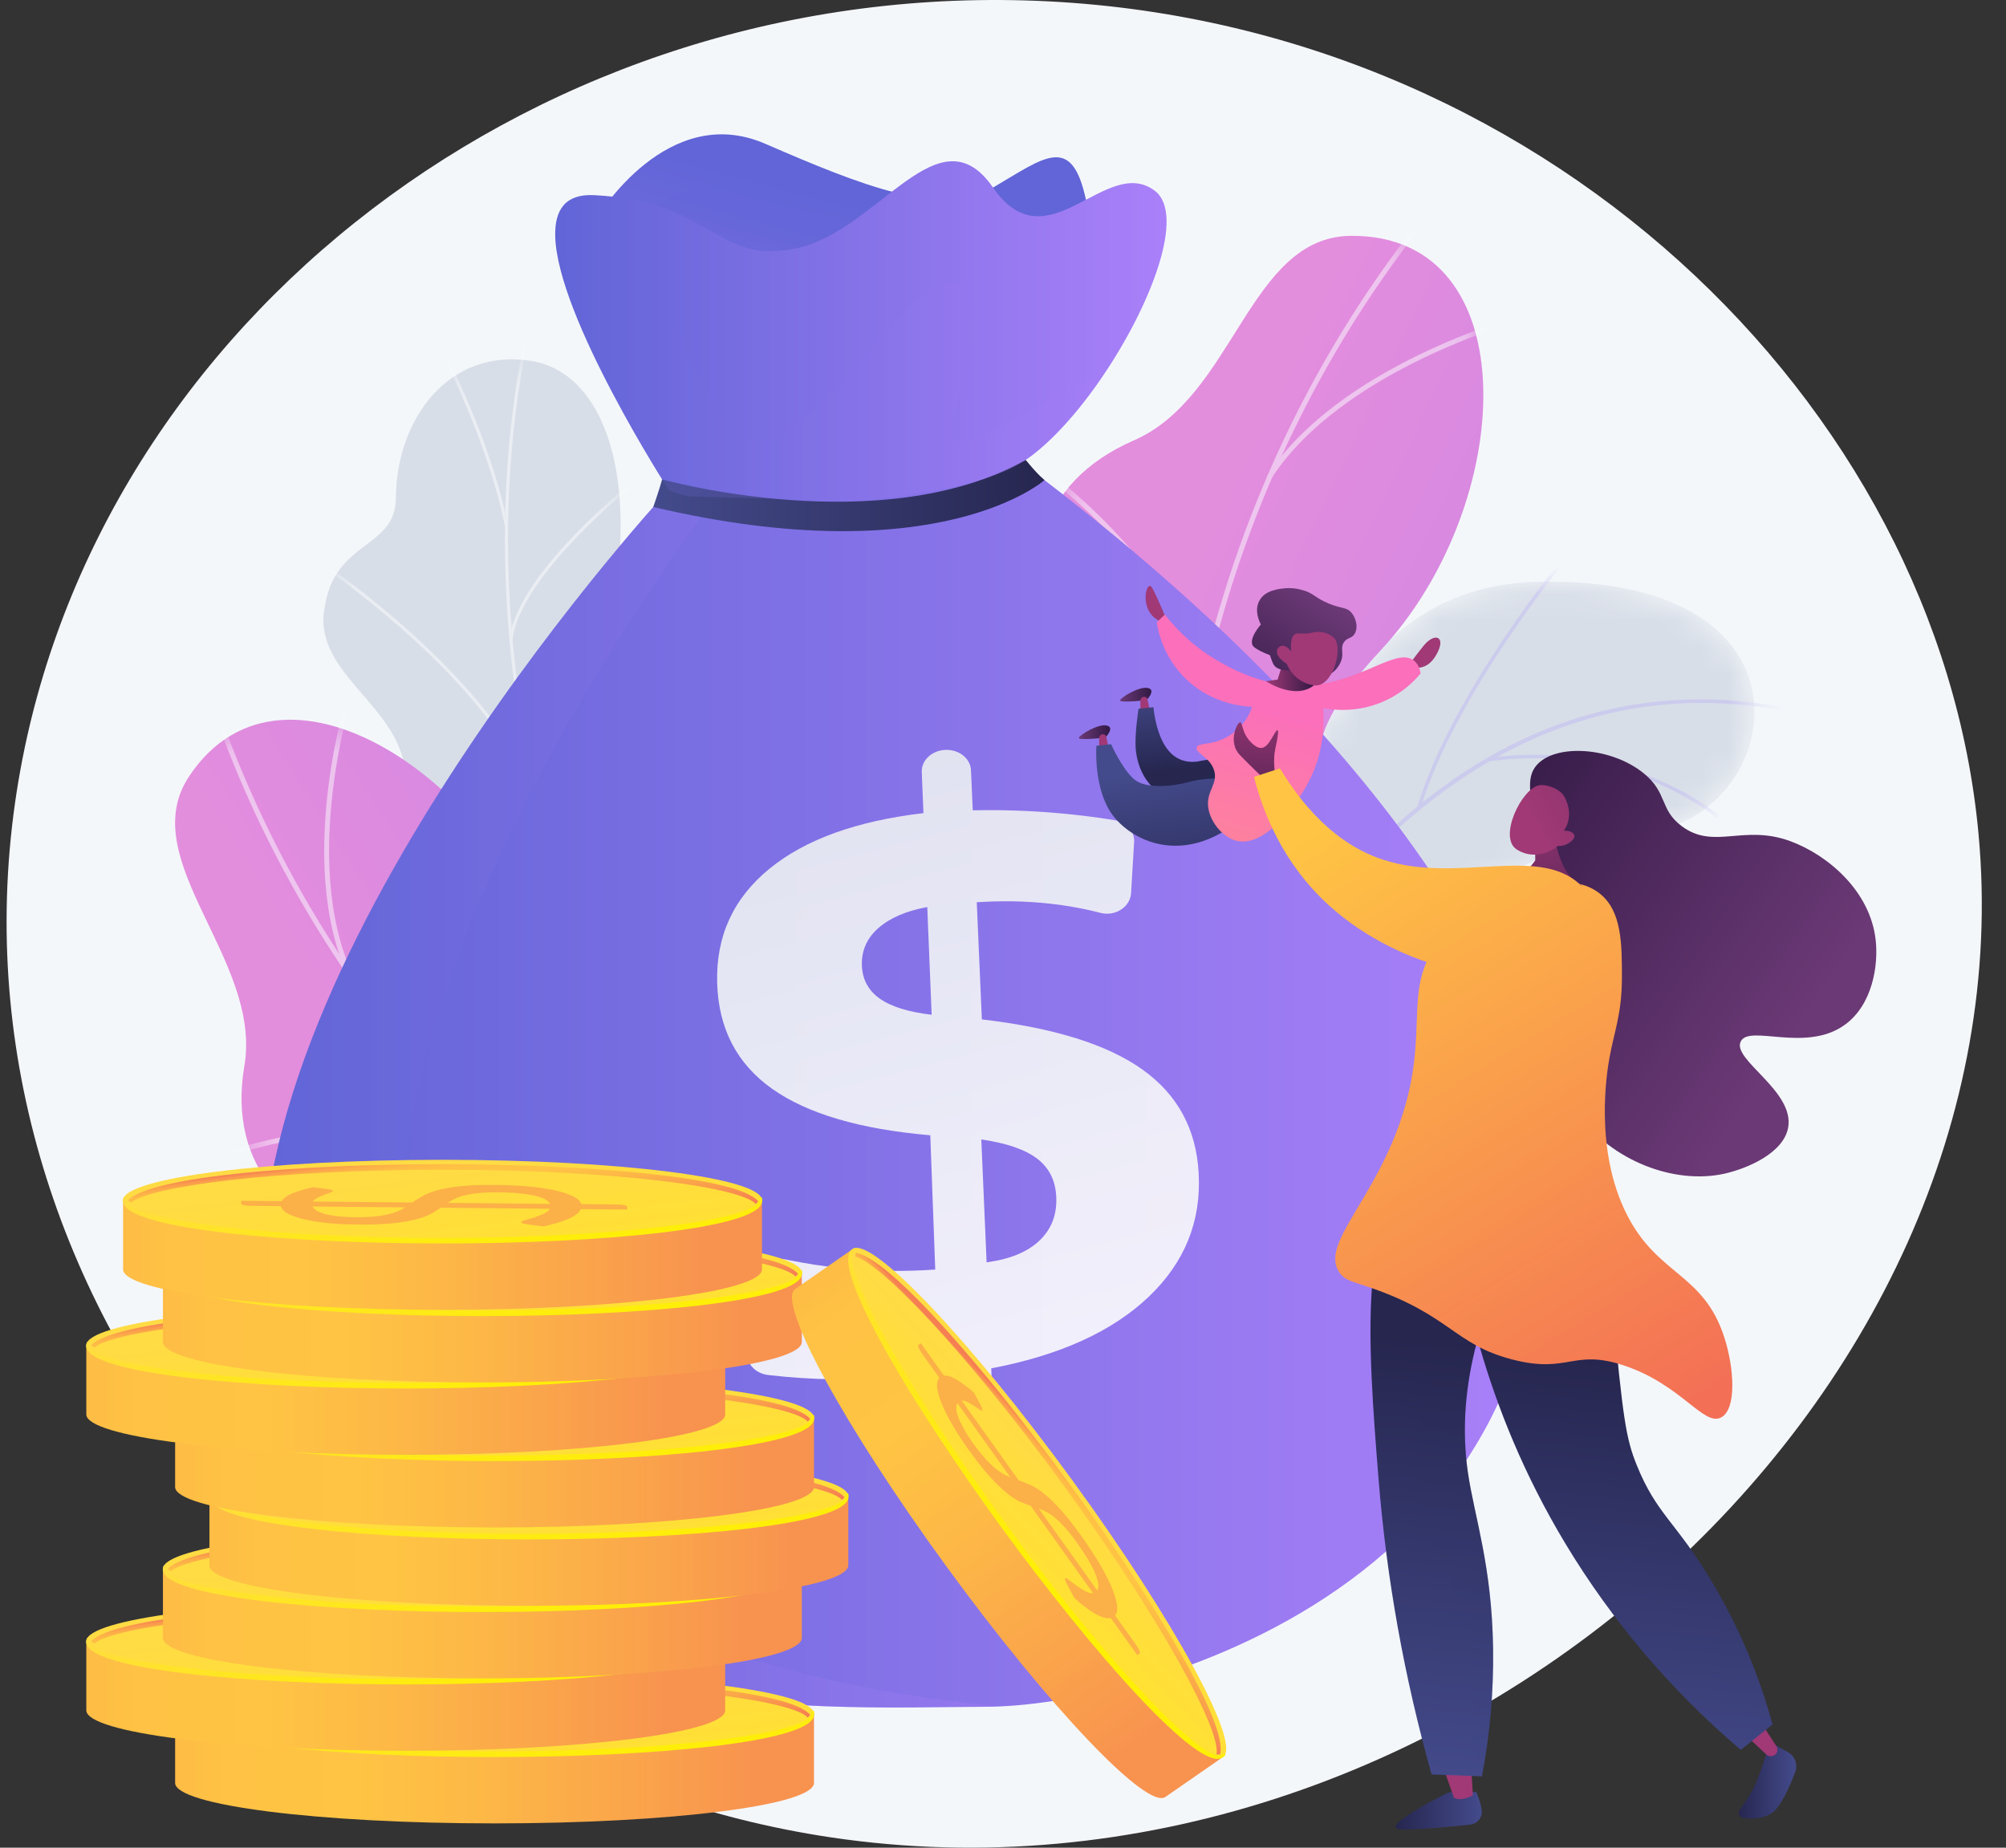 <svg width="76" height="70" viewBox="0 0 76 70" fill="none" xmlns="http://www.w3.org/2000/svg">
<rect x="0" y="0" width="76" height="70" fill="#333333" stroke="none"/>
<path d="M38.832 0.016C19.674 -0.528 3.081 12.846 0.573 30.394C-2.169 49.581 12.919 66.843 31.483 69.609C54.573 73.048 76.969 53.152 74.957 31.568C73.443 15.306 58.305 0.569 38.832 0.016Z" fill="#F4F7FA"/>
<mask id="mask0_21_1275" style="mask-type:luminance" maskUnits="userSpaceOnUse" x="37" y="22" width="30" height="34">
<path d="M38.087 52.774L43.946 55.268C43.946 55.268 46.36 52.806 45.85 50.125C44.809 44.656 49.791 44.148 51.846 43.631C54.944 42.851 57.325 40.846 54.424 38.296C51.522 35.746 57.231 32.065 62.419 31.509C67.497 30.964 69.435 21.844 58.333 22.038C51.704 22.153 50.013 28.237 48.41 31.112C46.807 33.987 42.142 32.295 42.068 36.608C42.005 40.293 43.518 43.643 40.629 44.965C37.74 46.286 36.465 48.604 38.087 52.774Z" fill="white"/>
</mask>
<g mask="url(#mask0_21_1275)">
<path d="M38.087 52.774L43.946 55.268C43.946 55.268 46.36 52.806 45.85 50.125C44.809 44.656 49.791 44.148 51.846 43.631C54.944 42.851 56.981 41.006 54.865 38.346C52.471 35.337 57.231 32.065 62.42 31.509C67.498 30.964 69.436 21.844 58.334 22.038C51.705 22.153 50.014 28.238 48.411 31.112C46.809 33.987 42.143 32.295 42.069 36.608C42.007 40.293 43.519 43.643 40.63 44.965C37.741 46.286 36.465 48.604 38.087 52.774Z" fill="#D8DEE8"/>
<g style="mix-blend-mode:soft-light" opacity="0.5">
<path d="M40.386 54.384L40.517 54.414C40.536 54.335 42.475 46.393 46.83 39.085C50.842 32.352 57.786 24.796 68.082 27.031L68.111 26.903C63.528 25.908 59.216 26.737 55.297 29.366C52.166 31.466 49.277 34.716 46.713 39.021C42.347 46.346 40.405 54.304 40.386 54.384Z" fill="#BEB8F2"/>
<path d="M53.708 30.534L53.837 30.572C55.111 26.37 59.199 21.372 59.24 21.322L59.135 21.24C59.094 21.289 54.989 26.308 53.708 30.534Z" fill="#BEB8F2"/>
<path d="M56.368 28.852C61.663 28.094 65.01 30.964 65.043 30.993L65.134 30.895C65.1 30.866 61.709 27.954 56.348 28.722L56.368 28.852Z" fill="#BEB8F2"/>
<path d="M44.249 44.014C48.177 38.914 56.732 40.895 56.813 40.921L56.865 40.799C56.788 40.766 48.105 38.789 44.142 43.935L44.249 44.014Z" fill="#BEB8F2"/>
<path d="M45.289 41.587L45.422 41.614C46.277 37.63 43.34 33.387 43.31 33.345L43.199 33.42C43.228 33.461 46.133 37.658 45.289 41.587Z" fill="#BEB8F2"/>
<path d="M40.851 53.171C42.02 51.032 46.044 50.659 46.085 50.655L46.073 50.524C45.905 50.539 41.935 50.907 40.732 53.109L40.851 53.171Z" fill="#BEB8F2"/>
<path d="M41.283 51.284L41.415 51.316C41.886 49.456 40.066 46.385 39.467 45.376C39.383 45.234 39.31 45.111 39.301 45.086L39.173 45.127C39.185 45.162 39.233 45.244 39.351 45.442C39.943 46.44 41.742 49.476 41.283 51.284Z" fill="#BEB8F2"/>
</g>
</g>
<path d="M29.728 44.54C31.411 45.215 31.895 46.87 32.052 48.123C31.918 48.233 31.87 48.33 31.762 48.469C30.778 49.732 30.083 50.066 28.913 51.162C28.661 51.398 27.705 51.871 27.302 52.039L26.546 52.342C26.546 52.342 22.895 50.338 23.83 48.198C24.764 46.057 21.543 43.725 19.994 42.284C19.042 41.399 18.898 40.697 18.602 40.318C15.467 36.297 13.288 36.153 13.092 34.234C12.876 32.116 15.47 31.684 15.36 29.37C15.235 26.755 11.843 25.548 12.292 23.047C12.368 22.619 12.459 22.18 12.784 21.694C13.585 20.494 14.988 20.373 14.997 18.876C15.014 15.866 17.016 13.155 20.15 13.677C23.243 14.193 24.57 19.166 22.555 25.682C21.664 30.474 22.251 31.211 24.032 32.719C25.28 33.775 29.38 35.831 28.681 38.56C27.983 41.29 27.803 43.769 29.728 44.54Z" fill="#D8DEE8"/>
<mask id="mask1_21_1275" style="mask-type:luminance" maskUnits="userSpaceOnUse" x="12" y="13" width="21" height="40">
<path d="M32.133 49.734L26.74 52.365C26.74 52.365 22.896 50.338 23.829 48.198C24.761 46.057 21.542 43.725 19.993 42.284C15.789 38.375 21.274 34.559 16.33 29.102C15.015 27.652 11.96 25.329 12.29 23.047C12.666 20.448 14.985 20.802 14.995 18.876C15.012 15.866 17.014 13.155 20.148 13.677C23.241 14.193 24.567 19.166 22.553 25.682C21.662 30.474 22.249 31.211 24.03 32.719C25.278 33.775 29.378 35.831 28.68 38.56C27.981 41.29 27.803 43.769 29.728 44.54C32.656 45.714 32.133 49.734 32.133 49.734Z" fill="white"/>
</mask>
<g mask="url(#mask1_21_1275)">
<g style="mix-blend-mode:soft-light" opacity="0.5">
<path d="M29.6 50.678L29.5 50.742C29.133 50.207 28.769 49.664 28.419 49.126C25.833 45.143 23.753 41.051 22.237 36.966C20.953 33.505 20.054 29.998 19.567 26.545C19.176 23.768 19.047 21.01 19.183 18.347C19.279 16.476 19.505 14.67 19.855 12.981C19.915 12.687 19.995 12.388 20.072 12.099C20.174 11.714 20.28 11.315 20.343 10.924L20.459 10.933C20.395 11.329 20.289 11.73 20.186 12.117C20.109 12.405 20.03 12.703 19.97 12.994C19.622 14.678 19.396 16.478 19.3 18.344C19.163 21 19.292 23.752 19.683 26.522C20.17 29.968 21.067 33.468 22.348 36.922C23.861 41.001 25.938 45.085 28.52 49.062C28.87 49.601 29.233 50.144 29.6 50.678Z" fill="#FCFDFE"/>
<path d="M20.463 30.689L20.349 30.723C19.155 26.209 12.405 21.585 12.338 21.539L12.411 21.448C12.479 21.494 19.26 26.14 20.463 30.689Z" fill="#FCFDFE"/>
<path d="M25.003 42.965L24.893 43.01C23.693 40.056 26.878 34.416 26.91 34.359L27.013 34.406C26.981 34.462 23.821 40.057 25.003 42.965Z" fill="#FCFDFE"/>
<path d="M25.843 44.576L25.741 44.638C24.596 42.894 21.999 41.152 18.43 39.736C18.251 39.664 18.251 39.664 18.239 39.647L18.339 39.584L18.288 39.615L18.323 39.569C18.334 39.575 18.402 39.602 18.481 39.633C22.073 41.058 24.687 42.814 25.843 44.576Z" fill="#FCFDFE"/>
<path d="M28.944 49.692L28.83 49.726C28.233 47.509 30.456 44.625 30.479 44.596L30.572 44.657C30.55 44.685 28.361 47.526 28.944 49.692Z" fill="#FCFDFE"/>
<path d="M29.468 50.797C27.901 49.732 25.926 49.077 23.431 48.793L23.452 48.683C25.967 48.969 27.958 49.631 29.541 50.706L29.468 50.797Z" fill="#FCFDFE"/>
<path d="M19.248 19.913L19.132 19.941C18.62 17.387 17.443 14.856 17.057 14.024C16.963 13.823 16.93 13.752 16.924 13.724L17.038 13.692C17.044 13.712 17.097 13.828 17.165 13.973C17.552 14.809 18.733 17.348 19.248 19.913Z" fill="#FCFDFE"/>
<path d="M19.417 24.222L19.3 24.216C19.603 21.748 23.739 18.439 23.915 18.299L23.987 18.382C23.944 18.415 19.714 21.799 19.417 24.222Z" fill="#FCFDFE"/>
</g>
</g>
<path d="M52.431 53.758C52.063 53.891 51.539 51.946 49.342 50.233C48.793 49.805 45.966 47.27 43.362 48.486L41.845 49.194C40.835 48.325 40.048 47.322 41.33 46.137C43.322 44.296 41.282 40.487 39.897 39.478C38.182 38.228 34.256 35.243 37.289 32.353C39.814 29.948 41.95 28.86 40.195 25.208C38.439 21.555 39.327 18.266 42.956 16.685C46.776 15.022 47.309 8.973 51.173 8.935C57.906 8.869 57.458 19.119 52.295 24.654C47.133 30.19 51.988 30.429 53.77 33.242C53.992 33.639 54.164 34.06 54.283 34.496C55.212 37.908 52.23 40.099 51.234 43.789C49.877 48.821 53.051 53.533 52.431 53.758Z" fill="url(#paint0_linear_21_1275)"/>
<mask id="mask2_21_1275" style="mask-type:luminance" maskUnits="userSpaceOnUse" x="36" y="8" width="21" height="42">
<path d="M50.677 45.857L42.591 49.907C41.55 49.094 39.897 47.462 41.33 46.139C43.322 44.298 41.282 40.489 39.897 39.48C38.182 38.23 34.256 35.244 37.289 32.355C39.814 29.95 41.95 28.861 40.195 25.209C38.439 21.557 39.327 18.267 42.956 16.686C46.776 15.023 47.309 8.974 51.173 8.937C57.905 8.87 57.458 19.12 52.295 24.656C47.133 30.192 51.988 30.431 53.77 33.243C56.205 37.083 49.884 39.22 49.202 41.564C48.666 43.401 49.825 44.969 50.677 45.857Z" fill="white"/>
</mask>
<g mask="url(#mask2_21_1275)">
<g style="mix-blend-mode:soft-light" opacity="0.5">
<path d="M46.236 46.599L46.048 46.654C42.266 33.907 45.2 19.266 53.706 8.446L53.861 8.55C45.392 19.325 42.47 33.904 46.236 46.599Z" fill="#FCFDFE"/>
<path d="M44.819 39.461L44.643 39.549C42.115 34.951 35.844 33.542 35.781 33.529L35.832 33.351C35.897 33.364 42.251 34.79 44.819 39.461Z" fill="#FCFDFE"/>
<path d="M45.61 44.234L45.414 44.236C45.577 38.91 54.511 33.647 54.601 33.594L54.7 33.748C54.611 33.8 45.77 39.009 45.61 44.234Z" fill="#FCFDFE"/>
<path d="M45.552 26.358L45.357 26.376C45.099 22.169 39.809 18.172 39.756 18.133L39.881 17.988C39.935 18.029 45.29 22.075 45.552 26.358Z" fill="#FCFDFE"/>
<path d="M48.16 18.137L47.993 18.047C50.702 13.856 57.447 12.001 57.515 11.983L57.563 12.158C57.495 12.176 50.827 14.011 48.16 18.137Z" fill="#FCFDFE"/>
</g>
</g>
<path d="M46.183 53.107C46.094 53.48 44.141 52.834 41.467 53.678C40.798 53.889 37.071 54.792 36.675 57.582C36.598 58.124 36.521 58.666 36.444 59.207C35.143 59.55 33.852 59.638 33.546 57.94C33.07 55.304 28.689 54.864 27.062 55.435C25.049 56.142 20.33 57.69 19.532 53.629C18.868 50.249 19.115 47.909 15.024 47.324C10.934 46.739 8.609 44.202 9.259 40.377C9.942 36.352 5.064 32.581 7.162 29.415C10.818 23.899 19.335 29.915 21.222 37.17C23.11 44.424 25.991 40.604 29.379 40.704C29.84 40.743 30.295 40.836 30.734 40.979C34.164 42.104 34.393 45.74 36.999 48.585C40.553 52.464 46.333 52.478 46.183 53.107Z" fill="url(#paint1_linear_21_1275)"/>
<mask id="mask3_21_1275" style="mask-type:luminance" maskUnits="userSpaceOnUse" x="6" y="27" width="33" height="33">
<path d="M38.46 50.177L37.464 58.992C36.195 59.392 33.888 59.836 33.546 57.94C33.071 55.304 28.689 54.864 27.062 55.435C25.049 56.142 20.33 57.69 19.532 53.629C18.868 50.249 19.115 47.909 15.024 47.324C10.933 46.739 8.609 44.202 9.258 40.377C9.942 36.352 5.064 32.581 7.162 29.415C10.817 23.899 19.335 29.915 21.222 37.17C23.109 44.424 25.991 40.604 29.378 40.704C34.003 40.842 32.346 47.163 33.974 49.011C35.252 50.46 37.231 50.382 38.46 50.177Z" fill="white"/>
</mask>
<g mask="url(#mask3_21_1275)">
<g style="mix-blend-mode:soft-light" opacity="0.5">
<path d="M36.646 54.201L36.589 54.385C23.603 50.435 12.702 39.973 8.14 27.084L8.315 27.015C12.858 39.849 23.714 50.267 36.646 54.201Z" fill="#FCFDFE"/>
<path d="M29.76 51.419L29.739 51.61C24.413 51.132 19.751 55.46 19.704 55.503L19.58 55.363C19.627 55.319 24.349 50.934 29.76 51.419Z" fill="#FCFDFE"/>
<path d="M34.278 53.407L34.172 53.567C29.706 50.499 30.133 40.324 30.138 40.222L30.324 40.227C30.32 40.328 29.898 50.396 34.278 53.407Z" fill="#FCFDFE"/>
<path d="M18.961 43.597L18.868 43.766C15.129 41.656 8.794 43.758 8.731 43.779L8.677 43.597C8.741 43.575 15.152 41.449 18.961 43.597Z" fill="#FCFDFE"/>
<path d="M13.368 36.941L13.2 37.027C11.11 32.512 13.243 26 13.265 25.934L13.441 25.992C13.42 26.057 11.311 32.496 13.368 36.941Z" fill="#FCFDFE"/>
</g>
</g>
<path d="M37.837 64.65C37.664 64.657 37.499 64.661 37.341 64.661C31.089 64.661 15.324 65.84 10.666 52.633C6.387 40.504 22.341 21.906 24.971 18.956C25.204 18.694 25.333 18.556 25.333 18.556C25.333 18.556 24.638 18.056 38.7 17.529C54.85 29.613 57.402 39.178 57.402 39.178C62.541 58.778 44.535 64.382 37.837 64.65Z" fill="url(#paint2_linear_21_1275)"/>
<path style="mix-blend-mode:multiply" opacity="0.3" d="M37.837 64.65C37.664 64.657 37.499 64.661 37.341 64.661C31.089 64.661 15.324 65.84 10.666 52.633C6.387 40.504 22.341 21.907 24.971 18.956C25.641 18.855 26.287 18.886 26.901 19.072C27.136 19.143 -5.836 60.306 37.837 64.65Z" fill="url(#paint3_linear_21_1275)"/>
<path d="M22.659 8.192C22.659 8.192 25.282 3.841 28.985 5.444C32.687 7.047 35.67 8.25 37.624 7.105C39.578 5.959 40.6 5.052 41.143 7.567C41.686 10.082 34.281 16.265 34.281 16.265C34.281 16.265 22.968 16.265 22.659 8.192Z" fill="url(#paint4_linear_21_1275)"/>
<path style="mix-blend-mode:multiply" opacity="0.2" d="M22.659 10.101C22.659 10.101 25.282 5.75 28.985 7.353C32.687 8.956 35.67 10.159 37.624 9.014C39.578 7.869 40.6 6.961 41.143 9.475C41.686 11.989 34.281 18.175 34.281 18.175C34.281 18.175 22.968 18.175 22.659 10.101Z" fill="url(#paint5_linear_21_1275)"/>
<path d="M41.7 14.366C40.65 15.887 39.426 17.191 38.349 17.728C36.998 18.401 34.591 18.809 32.194 18.98C29.797 19.15 27.406 19.081 26.095 18.802H26.093C25.767 18.733 25.509 18.651 25.333 18.556C25.333 18.556 21.096 11.992 21.035 8.929C21.014 7.957 21.415 7.338 22.505 7.393C27.031 7.62 27.134 10.083 30.218 9.396C33.302 8.709 35.566 4.128 37.623 7.106C39.681 10.084 41.891 5.846 43.743 7.221C44.938 8.106 43.61 11.596 41.7 14.366Z" fill="url(#paint6_linear_21_1275)"/>
<path d="M25.085 18.161C25.085 18.161 33.413 20.49 38.861 17.424C39.33 18.002 39.573 18.188 39.573 18.188C39.573 18.188 35.572 21.752 24.75 19.207C24.75 19.207 25.012 18.453 25.085 18.161Z" fill="url(#paint7_linear_21_1275)"/>
<path style="mix-blend-mode:multiply" opacity="0.2" d="M41.7 14.366C40.65 15.888 39.426 17.191 38.349 17.729C36.998 18.401 34.591 18.809 32.194 18.98L26.095 18.802H26.093C25.767 18.733 25.509 18.651 25.333 18.556C25.333 18.556 21.096 11.992 21.035 8.93C21.086 8.876 22.752 7.159 24.749 10.84C26.779 14.578 27.512 17.836 29.917 16.267C32.321 14.698 36.031 8.532 36.684 11.435C37.338 14.338 34.931 17.131 36.684 16.669C38.052 16.309 40.686 14.316 41.7 14.366Z" fill="url(#paint8_linear_21_1275)"/>
<g opacity="0.9">
<path d="M35.823 28.409C36.336 28.391 36.767 28.736 36.787 29.18L36.854 30.699C37.886 30.677 38.919 30.708 39.947 30.793C40.709 30.856 41.466 30.949 42.219 31.07C42.67 31.144 42.993 31.495 42.968 31.899L42.852 33.841C42.821 34.358 42.255 34.729 41.695 34.584C41.189 34.453 40.675 34.352 40.157 34.281C39.201 34.153 38.234 34.114 37.27 34.167L37.006 34.18L37.199 38.62C39.93 38.938 41.951 39.57 43.284 40.52C44.612 41.467 45.322 42.774 45.413 44.443C45.514 46.26 44.89 47.818 43.531 49.118C42.155 50.433 40.169 51.343 37.554 51.84L37.631 53.637C37.651 54.116 37.237 54.55 36.704 54.606L36.687 54.607C36.152 54.663 35.702 54.318 35.683 53.836L35.611 52.06L35.182 52.102C33.994 52.22 32.8 52.272 31.605 52.255C30.772 52.243 29.941 52.189 29.113 52.093C28.621 52.036 28.274 51.673 28.306 51.228L28.495 48.574C28.536 48.003 29.173 47.589 29.791 47.719C30.512 47.87 31.24 47.981 31.974 48.052C33.123 48.163 34.281 48.178 35.433 48.097L35.245 43.01C32.594 42.782 30.591 42.196 29.256 41.251C27.916 40.302 27.221 38.966 27.171 37.242C27.119 35.47 27.786 34.025 29.157 32.907C30.514 31.8 32.463 31.101 34.986 30.805L34.923 29.248C34.905 28.802 35.309 28.427 35.823 28.409ZM35.131 34.363C34.333 34.51 33.715 34.776 33.279 35.159C32.843 35.543 32.634 36.016 32.654 36.577C32.673 37.108 32.898 37.526 33.329 37.831C33.76 38.136 34.416 38.341 35.297 38.444L35.131 34.363ZM37.178 43.168L37.379 47.823C38.263 47.706 38.932 47.431 39.386 46.995C39.841 46.56 40.051 46.007 40.017 45.334C39.988 44.721 39.747 44.241 39.293 43.895C38.839 43.548 38.134 43.306 37.177 43.168H37.178Z" fill="url(#paint9_linear_21_1275)"/>
</g>
<path d="M6.635 64.927V67.546C6.635 68.392 12.053 69.079 18.737 69.079C25.421 69.079 30.839 68.392 30.839 67.546V64.927H6.635Z" fill="url(#paint10_linear_21_1275)"/>
<path d="M30.839 64.928C30.839 65.774 25.421 66.46 18.737 66.46C12.053 66.46 6.635 65.774 6.635 64.928C6.635 64.082 12.053 63.395 18.737 63.395C25.421 63.395 30.839 64.082 30.839 64.928Z" fill="url(#paint11_linear_21_1275)"/>
<path d="M18.737 66.566C12.818 66.566 6.628 66.014 6.628 64.95C6.628 64.892 6.65 64.789 6.71 64.789C6.77 64.789 6.744 64.869 6.744 64.928C6.744 65.603 11.669 66.354 18.737 66.354C25.805 66.354 30.73 65.602 30.73 64.928C30.73 64.869 30.74 64.814 30.8 64.814C30.859 64.814 30.845 64.892 30.845 64.951C30.846 66.015 24.657 66.566 18.737 66.566Z" fill="url(#paint12_linear_21_1275)"/>
<path d="M17.593 65.013C17.712 64.933 17.838 64.854 17.973 64.776C18.137 64.685 18.312 64.615 18.493 64.564C18.754 64.492 19.021 64.44 19.291 64.41C19.61 64.371 20.008 64.35 20.486 64.347C20.954 64.345 21.393 64.36 21.803 64.391C22.167 64.416 22.529 64.463 22.886 64.531C23.197 64.593 23.451 64.67 23.647 64.761C23.843 64.852 23.959 64.957 23.995 65.075L25.357 65.089C25.445 65.088 25.532 65.096 25.618 65.112C25.695 65.127 25.731 65.147 25.731 65.17V65.279L23.979 65.263C23.918 65.396 23.761 65.519 23.51 65.631C23.258 65.743 22.938 65.839 22.549 65.92L21.911 65.833C21.863 65.827 21.816 65.816 21.77 65.801C21.733 65.788 21.715 65.773 21.715 65.758C21.715 65.737 21.765 65.713 21.863 65.686C21.962 65.659 22.073 65.626 22.197 65.586C22.321 65.546 22.443 65.499 22.562 65.445C22.681 65.391 22.761 65.326 22.802 65.25L18.667 65.21C18.55 65.293 18.428 65.37 18.302 65.44C18.167 65.515 17.988 65.583 17.765 65.644C17.492 65.713 17.214 65.762 16.933 65.79C16.6 65.828 16.183 65.848 15.678 65.85C15.299 65.852 14.93 65.838 14.569 65.808C14.245 65.784 13.923 65.739 13.606 65.674C13.325 65.615 13.095 65.541 12.914 65.454C12.735 65.366 12.634 65.265 12.613 65.152L11.491 65.14C11.403 65.141 11.314 65.133 11.226 65.118C11.15 65.103 11.11 65.084 11.109 65.059V64.95L12.643 64.964C12.711 64.849 12.85 64.748 13.062 64.663C13.315 64.565 13.575 64.489 13.841 64.434L14.355 64.503C14.511 64.524 14.588 64.549 14.588 64.578C14.588 64.593 14.557 64.613 14.492 64.636C14.428 64.659 14.35 64.686 14.262 64.718C14.174 64.75 14.088 64.787 14.005 64.83C13.933 64.865 13.869 64.915 13.819 64.976L17.593 65.013ZM13.809 65.163C13.84 65.235 13.908 65.296 14.014 65.348C14.138 65.407 14.269 65.45 14.404 65.477C14.577 65.513 14.752 65.537 14.929 65.551C15.124 65.567 15.328 65.574 15.541 65.573C15.758 65.573 15.975 65.563 16.191 65.541C16.355 65.525 16.518 65.498 16.678 65.461C16.803 65.432 16.925 65.392 17.044 65.343C17.141 65.302 17.234 65.253 17.323 65.198L13.809 65.163ZM22.811 65.065C22.78 64.992 22.705 64.929 22.588 64.874C22.444 64.811 22.294 64.764 22.14 64.736C21.93 64.695 21.718 64.667 21.504 64.653C21.263 64.635 20.997 64.626 20.705 64.628C20.482 64.627 20.259 64.638 20.036 64.661C19.872 64.679 19.709 64.708 19.549 64.748C19.429 64.777 19.312 64.819 19.2 64.873C19.108 64.918 19.018 64.97 18.933 65.027L22.811 65.065Z" fill="#FCB048"/>
<path d="M18.738 63.561C13.341 63.561 7.723 64.024 6.824 64.921C6.859 64.952 6.892 64.986 6.922 65.021C7.68 64.398 12.319 63.771 18.738 63.771C25.321 63.771 30.035 64.431 30.605 65.069C30.633 65.033 30.663 65 30.696 64.969C29.954 64.042 24.231 63.561 18.738 63.561Z" fill="url(#paint13_linear_21_1275)"/>
<path d="M3.27 62.177V64.796C3.27 65.642 8.689 66.328 15.372 66.328C22.056 66.328 27.475 65.642 27.475 64.796V62.177H3.27Z" fill="url(#paint14_linear_21_1275)"/>
<path d="M27.475 62.177C27.475 63.023 22.057 63.709 15.373 63.709C8.689 63.709 3.27 63.023 3.27 62.177C3.27 61.33 8.689 60.644 15.372 60.644C22.056 60.644 27.475 61.33 27.475 62.177Z" fill="url(#paint15_linear_21_1275)"/>
<path d="M15.373 63.815C9.453 63.815 3.263 63.263 3.263 62.199C3.263 62.141 3.285 62.038 3.345 62.038C3.405 62.038 3.379 62.118 3.379 62.177C3.379 62.852 8.305 63.603 15.373 63.603C22.44 63.603 27.366 62.851 27.366 62.177C27.366 62.118 27.376 62.064 27.436 62.064C27.496 62.064 27.482 62.142 27.482 62.2C27.482 63.264 21.292 63.815 15.373 63.815Z" fill="url(#paint16_linear_21_1275)"/>
<path d="M14.229 62.262C14.348 62.182 14.474 62.103 14.609 62.025C14.773 61.935 14.948 61.864 15.129 61.814C15.39 61.741 15.657 61.69 15.927 61.66C16.246 61.62 16.644 61.599 17.122 61.597C17.59 61.594 18.029 61.609 18.439 61.64C18.803 61.665 19.164 61.712 19.522 61.78C19.833 61.842 20.087 61.919 20.283 62.01C20.479 62.102 20.595 62.206 20.63 62.325L21.993 62.338C22.081 62.337 22.168 62.345 22.254 62.361C22.331 62.377 22.367 62.396 22.367 62.419V62.529L20.615 62.512C20.554 62.645 20.398 62.768 20.146 62.88C19.894 62.992 19.574 63.088 19.185 63.169L18.547 63.083C18.499 63.076 18.452 63.065 18.406 63.05C18.369 63.037 18.352 63.023 18.351 63.007C18.351 62.986 18.401 62.962 18.5 62.935C18.598 62.908 18.709 62.875 18.833 62.835C18.957 62.795 19.079 62.748 19.198 62.694C19.317 62.64 19.397 62.575 19.438 62.5L15.303 62.46C15.186 62.543 15.064 62.62 14.938 62.69C14.803 62.765 14.624 62.833 14.402 62.893C14.128 62.962 13.85 63.011 13.569 63.04C13.236 63.077 12.819 63.097 12.314 63.1C11.935 63.102 11.566 63.087 11.205 63.058C10.881 63.033 10.559 62.988 10.242 62.924C9.962 62.864 9.731 62.791 9.551 62.703C9.372 62.615 9.271 62.515 9.25 62.401L8.129 62.39C8.04 62.39 7.951 62.383 7.864 62.367C7.787 62.352 7.747 62.333 7.747 62.309V62.199L9.28 62.214C9.348 62.098 9.487 61.998 9.7 61.914C9.952 61.816 10.213 61.739 10.478 61.685L10.991 61.754C11.147 61.775 11.224 61.8 11.225 61.829C11.225 61.845 11.193 61.864 11.129 61.887C11.064 61.91 10.987 61.937 10.898 61.969C10.81 62.001 10.724 62.038 10.642 62.081C10.569 62.116 10.505 62.166 10.455 62.227L14.229 62.262ZM10.445 62.412C10.476 62.484 10.544 62.546 10.649 62.598C10.774 62.657 10.905 62.7 11.04 62.726C11.213 62.763 11.388 62.788 11.565 62.801C11.76 62.817 11.964 62.824 12.177 62.823C12.394 62.824 12.611 62.813 12.827 62.792C12.991 62.776 13.154 62.749 13.314 62.712C13.439 62.682 13.561 62.643 13.68 62.594C13.777 62.553 13.87 62.504 13.959 62.448L10.445 62.412ZM19.446 62.314C19.416 62.242 19.34 62.178 19.223 62.123C19.08 62.06 18.93 62.014 18.775 61.985C18.566 61.944 18.353 61.916 18.14 61.902C17.899 61.884 17.633 61.876 17.341 61.877C17.118 61.876 16.894 61.887 16.672 61.91C16.508 61.928 16.345 61.957 16.185 61.997C16.065 62.026 15.947 62.068 15.836 62.122C15.743 62.167 15.654 62.219 15.568 62.276L19.446 62.314Z" fill="#FCB048"/>
<path d="M15.374 60.81C9.978 60.81 4.359 61.274 3.461 62.17C3.496 62.202 3.528 62.235 3.559 62.27C4.317 61.648 8.956 61.02 15.374 61.02C21.957 61.02 26.671 61.68 27.242 62.318C27.27 62.283 27.3 62.25 27.332 62.218C26.59 61.291 20.866 60.81 15.374 60.81Z" fill="url(#paint17_linear_21_1275)"/>
<path d="M6.173 59.434V62.053C6.173 62.899 11.592 63.585 18.276 63.585C24.959 63.585 30.378 62.899 30.378 62.053V59.434H6.173Z" fill="url(#paint18_linear_21_1275)"/>
<path d="M30.378 59.434C30.378 60.28 24.959 60.966 18.276 60.966C11.592 60.966 6.173 60.28 6.173 59.434C6.173 58.588 11.592 57.902 18.276 57.902C24.959 57.902 30.378 58.588 30.378 59.434Z" fill="url(#paint19_linear_21_1275)"/>
<path d="M18.276 61.072C12.357 61.072 6.167 60.52 6.167 59.456C6.167 59.398 6.189 59.295 6.248 59.295C6.308 59.295 6.283 59.376 6.283 59.434C6.283 60.109 11.208 60.861 18.276 60.861C25.345 60.861 30.268 60.109 30.268 59.434C30.268 59.376 30.279 59.321 30.339 59.321C30.399 59.321 30.384 59.399 30.384 59.457C30.385 60.521 24.195 61.072 18.276 61.072Z" fill="url(#paint20_linear_21_1275)"/>
<path d="M17.132 59.52C17.251 59.439 17.377 59.36 17.512 59.282C17.676 59.192 17.851 59.121 18.032 59.071C18.293 58.998 18.56 58.947 18.83 58.917C19.149 58.877 19.547 58.856 20.025 58.854C20.493 58.851 20.932 58.866 21.342 58.897C21.706 58.922 22.067 58.969 22.425 59.037C22.736 59.099 22.989 59.176 23.186 59.267C23.382 59.359 23.498 59.463 23.533 59.582L24.896 59.595C24.983 59.595 25.071 59.602 25.157 59.619C25.234 59.634 25.27 59.653 25.27 59.676V59.786L23.518 59.769C23.457 59.903 23.301 60.025 23.049 60.137C22.797 60.249 22.477 60.346 22.088 60.426L21.45 60.34C21.402 60.333 21.355 60.322 21.309 60.307C21.272 60.294 21.255 60.28 21.255 60.264C21.255 60.243 21.304 60.219 21.403 60.193C21.501 60.165 21.613 60.132 21.736 60.093C21.86 60.052 21.982 60.005 22.101 59.952C22.22 59.897 22.3 59.833 22.341 59.757L18.206 59.717C18.089 59.8 17.967 59.877 17.841 59.947C17.706 60.022 17.527 60.09 17.305 60.15C17.031 60.219 16.753 60.269 16.472 60.297C16.139 60.334 15.722 60.355 15.217 60.357C14.838 60.359 14.469 60.345 14.108 60.315C13.784 60.29 13.463 60.246 13.145 60.181C12.864 60.121 12.634 60.048 12.453 59.96C12.272 59.873 12.172 59.772 12.152 59.658L11.03 59.647C10.942 59.647 10.855 59.639 10.768 59.623C10.691 59.609 10.651 59.59 10.651 59.565V59.456L12.185 59.47C12.253 59.355 12.392 59.254 12.604 59.169C12.857 59.071 13.117 58.995 13.383 58.94L13.896 59.009C14.053 59.03 14.13 59.055 14.13 59.084C14.13 59.099 14.099 59.119 14.034 59.142C13.97 59.165 13.892 59.192 13.803 59.224C13.716 59.256 13.63 59.294 13.547 59.337C13.475 59.371 13.411 59.421 13.36 59.483L17.132 59.52ZM13.348 59.669C13.379 59.741 13.447 59.803 13.553 59.855C13.676 59.914 13.807 59.957 13.942 59.983C14.115 60.02 14.291 60.045 14.467 60.058C14.663 60.074 14.867 60.081 15.08 60.08C15.297 60.081 15.514 60.07 15.73 60.049C15.894 60.032 16.056 60.005 16.217 59.968C16.342 59.939 16.464 59.9 16.582 59.851C16.679 59.809 16.773 59.761 16.862 59.705L13.348 59.669ZM22.349 59.572C22.319 59.499 22.243 59.435 22.127 59.38C21.983 59.317 21.833 59.271 21.678 59.242C21.468 59.201 21.256 59.173 21.043 59.159C20.802 59.141 20.536 59.133 20.244 59.134C20.021 59.133 19.797 59.145 19.575 59.168C19.411 59.185 19.248 59.214 19.088 59.254C18.968 59.284 18.851 59.325 18.739 59.379C18.646 59.425 18.557 59.476 18.471 59.533L22.349 59.572Z" fill="#FCB048"/>
<path d="M18.276 58.068C12.88 58.068 7.261 58.531 6.363 59.428C6.398 59.459 6.43 59.492 6.461 59.528C7.218 58.905 11.858 58.278 18.276 58.278C24.859 58.278 29.573 58.938 30.144 59.576C30.172 59.541 30.202 59.507 30.234 59.476C29.493 58.549 23.769 58.068 18.276 58.068Z" fill="url(#paint21_linear_21_1275)"/>
<path d="M7.935 56.684V59.302C7.935 60.149 13.353 60.835 20.037 60.835C26.721 60.835 32.139 60.149 32.139 59.302V56.684H7.935Z" fill="url(#paint22_linear_21_1275)"/>
<path d="M20.037 58.215C26.721 58.215 32.139 57.529 32.139 56.683C32.139 55.837 26.721 55.151 20.037 55.151C13.353 55.151 7.935 55.837 7.935 56.683C7.935 57.529 13.353 58.215 20.037 58.215Z" fill="url(#paint23_linear_21_1275)"/>
<path d="M20.037 58.321C14.118 58.321 7.928 57.77 7.928 56.706C7.928 56.647 7.949 56.545 8.009 56.545C8.069 56.545 8.043 56.625 8.043 56.683C8.043 57.358 12.969 58.11 20.037 58.11C27.105 58.11 32.031 57.358 32.031 56.683C32.031 56.625 32.041 56.57 32.101 56.57C32.161 56.57 32.146 56.648 32.146 56.707C32.146 57.771 25.956 58.321 20.037 58.321Z" fill="url(#paint24_linear_21_1275)"/>
<path d="M18.893 56.769C19.012 56.688 19.138 56.609 19.274 56.531C19.438 56.441 19.612 56.37 19.794 56.32C20.055 56.247 20.322 56.196 20.591 56.166C20.91 56.126 21.309 56.105 21.786 56.103C22.254 56.101 22.693 56.115 23.103 56.147C23.467 56.172 23.829 56.218 24.187 56.286C24.498 56.348 24.751 56.425 24.947 56.517C25.143 56.608 25.259 56.713 25.295 56.831L26.657 56.844C26.745 56.844 26.833 56.853 26.919 56.869C26.995 56.884 27.032 56.904 27.032 56.926V57.036L25.28 57.02C25.218 57.153 25.062 57.276 24.81 57.388C24.559 57.499 24.238 57.596 23.85 57.677L23.212 57.59C23.164 57.584 23.117 57.573 23.071 57.557C23.034 57.544 23.016 57.53 23.016 57.515C23.016 57.494 23.065 57.47 23.164 57.443C23.263 57.416 23.374 57.382 23.497 57.343C23.622 57.303 23.744 57.255 23.863 57.202C23.982 57.148 24.061 57.083 24.103 57.007L19.968 56.967C19.851 57.05 19.729 57.127 19.603 57.197C19.468 57.272 19.289 57.34 19.066 57.401C18.793 57.47 18.515 57.519 18.234 57.547C17.901 57.585 17.484 57.605 16.979 57.607C16.6 57.609 16.231 57.595 15.869 57.565C15.546 57.541 15.224 57.496 14.907 57.431C14.625 57.372 14.396 57.298 14.215 57.211C14.033 57.123 13.935 57.022 13.914 56.908L12.793 56.897C12.704 56.897 12.615 56.89 12.527 56.874C12.451 56.86 12.411 56.84 12.41 56.816V56.707L13.944 56.721C14.012 56.605 14.151 56.505 14.364 56.419C14.616 56.322 14.876 56.246 15.142 56.191L15.656 56.26C15.812 56.281 15.889 56.306 15.889 56.335C15.889 56.35 15.858 56.37 15.793 56.392C15.729 56.416 15.652 56.443 15.563 56.475C15.475 56.507 15.389 56.544 15.306 56.587C15.234 56.622 15.17 56.672 15.12 56.733L18.893 56.769ZM15.109 56.919C15.14 56.99 15.209 57.052 15.314 57.104C15.438 57.163 15.569 57.206 15.704 57.233C15.877 57.269 16.053 57.294 16.229 57.307C16.424 57.323 16.628 57.331 16.841 57.33C17.058 57.33 17.275 57.32 17.491 57.298C17.655 57.282 17.818 57.255 17.978 57.218C18.104 57.189 18.226 57.149 18.344 57.1C18.441 57.059 18.534 57.01 18.623 56.955L15.109 56.919ZM24.111 56.821C24.08 56.748 24.005 56.684 23.888 56.629C23.745 56.566 23.594 56.52 23.44 56.492C23.23 56.45 23.018 56.422 22.804 56.408C22.564 56.39 22.297 56.382 22.006 56.383C21.782 56.383 21.559 56.394 21.337 56.417C21.172 56.434 21.01 56.463 20.85 56.503C20.729 56.533 20.612 56.575 20.501 56.628C20.408 56.674 20.319 56.725 20.233 56.782L24.111 56.821Z" fill="#FCB048"/>
<path d="M20.038 55.317C14.643 55.317 9.024 55.78 8.125 56.677C8.16 56.708 8.193 56.742 8.223 56.777C8.981 56.154 13.62 55.527 20.038 55.527C26.622 55.527 31.335 56.187 31.906 56.825C31.934 56.789 31.965 56.756 31.997 56.724C31.255 55.798 25.531 55.317 20.038 55.317Z" fill="url(#paint25_linear_21_1275)"/>
<path d="M6.635 53.716V56.334C6.635 57.181 12.053 57.867 18.737 57.867C25.421 57.867 30.839 57.181 30.839 56.334V53.716H6.635Z" fill="url(#paint26_linear_21_1275)"/>
<path d="M30.839 53.715C30.839 54.562 25.421 55.248 18.737 55.248C12.053 55.248 6.635 54.562 6.635 53.715C6.635 52.869 12.053 52.183 18.737 52.183C25.421 52.183 30.839 52.869 30.839 53.715Z" fill="url(#paint27_linear_21_1275)"/>
<path d="M18.737 55.353C12.818 55.353 6.628 54.802 6.628 53.738C6.628 53.679 6.65 53.577 6.71 53.577C6.77 53.577 6.744 53.657 6.744 53.715C6.744 54.39 11.669 55.142 18.737 55.142C25.805 55.142 30.73 54.39 30.73 53.715C30.73 53.657 30.74 53.602 30.8 53.602C30.859 53.602 30.845 53.68 30.845 53.739C30.846 54.803 24.657 55.353 18.737 55.353Z" fill="url(#paint28_linear_21_1275)"/>
<path d="M17.593 53.801C17.712 53.721 17.838 53.642 17.973 53.563C18.137 53.473 18.312 53.402 18.493 53.352C18.754 53.279 19.021 53.228 19.291 53.198C19.61 53.158 20.008 53.137 20.486 53.135C20.954 53.133 21.393 53.147 21.803 53.178C22.167 53.204 22.529 53.251 22.886 53.319C23.197 53.38 23.451 53.457 23.647 53.549C23.843 53.64 23.959 53.745 23.995 53.863L25.357 53.877C25.445 53.876 25.532 53.884 25.618 53.9C25.695 53.915 25.731 53.934 25.731 53.958V54.067L23.979 54.05C23.918 54.184 23.761 54.306 23.51 54.419C23.258 54.531 22.938 54.627 22.549 54.708L21.911 54.621C21.863 54.615 21.816 54.604 21.77 54.589C21.733 54.575 21.715 54.561 21.715 54.546C21.715 54.525 21.765 54.501 21.863 54.474C21.962 54.447 22.073 54.413 22.197 54.374C22.321 54.334 22.443 54.287 22.562 54.233C22.681 54.178 22.761 54.114 22.802 54.038L18.667 53.998C18.55 54.082 18.428 54.158 18.302 54.228C18.167 54.303 17.988 54.371 17.765 54.432C17.492 54.501 17.214 54.55 16.933 54.578C16.6 54.616 16.183 54.636 15.678 54.638C15.299 54.64 14.93 54.626 14.569 54.596C14.245 54.572 13.923 54.527 13.606 54.462C13.325 54.403 13.095 54.329 12.914 54.242C12.735 54.154 12.634 54.053 12.613 53.94L11.491 53.928C11.403 53.929 11.314 53.921 11.226 53.906C11.15 53.891 11.11 53.871 11.109 53.847V53.738L12.643 53.752C12.711 53.637 12.85 53.536 13.062 53.45C13.315 53.353 13.575 53.277 13.841 53.222L14.355 53.291C14.511 53.312 14.588 53.337 14.588 53.366C14.588 53.382 14.557 53.401 14.492 53.423C14.428 53.447 14.35 53.474 14.262 53.506C14.174 53.538 14.088 53.575 14.005 53.618C13.933 53.653 13.869 53.703 13.819 53.764L17.593 53.801ZM13.809 53.951C13.84 54.023 13.908 54.084 14.014 54.136C14.138 54.195 14.269 54.238 14.404 54.265C14.577 54.301 14.752 54.326 14.929 54.34C15.124 54.355 15.328 54.363 15.541 54.362C15.758 54.362 15.975 54.352 16.191 54.331C16.355 54.314 16.518 54.287 16.678 54.25C16.803 54.221 16.925 54.182 17.044 54.132C17.141 54.091 17.234 54.042 17.323 53.986L13.809 53.951ZM22.811 53.853C22.78 53.78 22.705 53.716 22.588 53.661C22.445 53.599 22.294 53.552 22.14 53.523C21.93 53.483 21.718 53.455 21.504 53.44C21.263 53.422 20.997 53.414 20.705 53.415C20.482 53.415 20.259 53.426 20.036 53.449C19.872 53.466 19.709 53.495 19.549 53.535C19.429 53.565 19.312 53.607 19.2 53.66C19.108 53.706 19.018 53.757 18.933 53.814L22.811 53.853Z" fill="#FCB048"/>
<path d="M18.738 52.349C13.341 52.349 7.723 52.812 6.824 53.709C6.859 53.74 6.892 53.773 6.922 53.809C7.68 53.186 12.319 52.559 18.738 52.559C25.321 52.559 30.035 53.218 30.605 53.856C30.633 53.821 30.663 53.788 30.696 53.756C29.954 52.829 24.231 52.349 18.738 52.349Z" fill="url(#paint29_linear_21_1275)"/>
<path d="M3.27 50.965V53.584C3.27 54.43 8.689 55.116 15.372 55.116C22.056 55.116 27.475 54.43 27.475 53.584V50.965H3.27Z" fill="url(#paint30_linear_21_1275)"/>
<path d="M15.372 52.497C22.056 52.497 27.474 51.811 27.474 50.965C27.474 50.119 22.056 49.433 15.372 49.433C8.689 49.433 3.27 50.119 3.27 50.965C3.27 51.811 8.689 52.497 15.372 52.497Z" fill="url(#paint31_linear_21_1275)"/>
<path d="M15.373 52.603C9.453 52.603 3.263 52.051 3.263 50.987C3.263 50.929 3.285 50.826 3.345 50.826C3.405 50.826 3.379 50.906 3.379 50.965C3.379 51.64 8.305 52.391 15.373 52.391C22.44 52.391 27.366 51.639 27.366 50.965C27.366 50.906 27.376 50.852 27.436 50.852C27.496 50.852 27.482 50.929 27.482 50.988C27.482 52.052 21.292 52.603 15.373 52.603Z" fill="url(#paint32_linear_21_1275)"/>
<path d="M14.229 51.05C14.348 50.97 14.474 50.891 14.609 50.813C14.773 50.722 14.948 50.651 15.129 50.601C15.39 50.529 15.657 50.477 15.927 50.447C16.246 50.408 16.644 50.387 17.122 50.385C17.59 50.382 18.029 50.397 18.439 50.428C18.803 50.453 19.165 50.5 19.522 50.568C19.833 50.63 20.087 50.707 20.283 50.798C20.479 50.889 20.595 50.994 20.63 51.112L21.993 51.126C22.081 51.126 22.168 51.134 22.254 51.151C22.331 51.166 22.367 51.185 22.367 51.208V51.318L20.615 51.301C20.554 51.434 20.398 51.557 20.146 51.669C19.894 51.781 19.574 51.877 19.185 51.958L18.547 51.872C18.499 51.865 18.452 51.854 18.406 51.839C18.369 51.826 18.352 51.812 18.351 51.796C18.351 51.775 18.401 51.751 18.5 51.724C18.598 51.698 18.709 51.664 18.833 51.624C18.957 51.584 19.079 51.537 19.198 51.483C19.317 51.429 19.397 51.364 19.438 51.289L15.303 51.249C15.186 51.332 15.064 51.409 14.938 51.479C14.803 51.554 14.624 51.622 14.402 51.682C14.128 51.752 13.85 51.8 13.569 51.829C13.236 51.867 12.819 51.886 12.314 51.889C11.935 51.891 11.566 51.876 11.205 51.847C10.881 51.822 10.559 51.778 10.242 51.713C9.962 51.654 9.731 51.58 9.551 51.492C9.372 51.405 9.271 51.304 9.25 51.19L8.129 51.179C8.04 51.179 7.951 51.172 7.864 51.156C7.787 51.142 7.747 51.122 7.747 51.098V50.989L9.28 51.003C9.348 50.887 9.487 50.787 9.7 50.701C9.952 50.604 10.213 50.527 10.478 50.473L10.991 50.542C11.147 50.563 11.224 50.588 11.225 50.617C11.225 50.632 11.193 50.651 11.129 50.675C11.064 50.697 10.987 50.724 10.898 50.757C10.81 50.789 10.724 50.826 10.642 50.869C10.569 50.904 10.505 50.954 10.455 51.015L14.229 51.05ZM10.445 51.2C10.476 51.272 10.544 51.334 10.649 51.386C10.774 51.445 10.905 51.488 11.04 51.514C11.213 51.551 11.388 51.576 11.565 51.589C11.76 51.605 11.964 51.612 12.177 51.611C12.394 51.612 12.611 51.601 12.827 51.58C12.991 51.564 13.154 51.537 13.314 51.5C13.439 51.471 13.561 51.431 13.68 51.382C13.777 51.34 13.87 51.292 13.959 51.236L10.445 51.2ZM19.446 51.102C19.416 51.03 19.34 50.966 19.223 50.911C19.08 50.848 18.93 50.802 18.775 50.773C18.566 50.732 18.353 50.704 18.14 50.69C17.899 50.672 17.633 50.663 17.341 50.665C17.118 50.664 16.894 50.676 16.672 50.699C16.508 50.716 16.345 50.745 16.185 50.785C16.065 50.815 15.947 50.856 15.836 50.91C15.743 50.956 15.654 51.007 15.568 51.064L19.446 51.102Z" fill="#FCB048"/>
<path d="M15.374 49.599C9.978 49.599 4.359 50.062 3.461 50.959C3.496 50.99 3.528 51.023 3.559 51.059C4.317 50.436 8.956 49.809 15.374 49.809C21.957 49.809 26.671 50.468 27.242 51.106C27.27 51.071 27.3 51.038 27.332 51.006C26.59 50.079 20.866 49.599 15.374 49.599Z" fill="url(#paint33_linear_21_1275)"/>
<path d="M6.173 48.222V50.841C6.173 51.687 11.592 52.373 18.276 52.373C24.959 52.373 30.378 51.687 30.378 50.841V48.222H6.173Z" fill="url(#paint34_linear_21_1275)"/>
<path d="M18.276 49.754C24.959 49.754 30.378 49.068 30.378 48.222C30.378 47.376 24.959 46.69 18.276 46.69C11.592 46.69 6.173 47.376 6.173 48.222C6.173 49.068 11.592 49.754 18.276 49.754Z" fill="url(#paint35_linear_21_1275)"/>
<path d="M18.276 49.86C12.357 49.86 6.167 49.308 6.167 48.244C6.167 48.186 6.189 48.083 6.248 48.083C6.308 48.083 6.283 48.163 6.283 48.222C6.283 48.897 11.208 49.648 18.276 49.648C25.345 49.648 30.268 48.897 30.268 48.222C30.268 48.163 30.279 48.109 30.339 48.109C30.399 48.109 30.384 48.187 30.384 48.245C30.385 49.309 24.195 49.86 18.276 49.86Z" fill="url(#paint36_linear_21_1275)"/>
<path d="M17.132 48.307C17.25 48.227 17.377 48.148 17.512 48.07C17.676 47.98 17.851 47.909 18.032 47.859C18.293 47.786 18.56 47.734 18.83 47.705C19.149 47.665 19.547 47.644 20.025 47.642C20.492 47.64 20.932 47.654 21.342 47.685C21.706 47.71 22.067 47.757 22.425 47.825C22.736 47.887 22.989 47.964 23.186 48.055C23.382 48.147 23.498 48.251 23.533 48.37L24.896 48.383C24.983 48.383 25.071 48.391 25.157 48.408C25.234 48.423 25.27 48.442 25.27 48.465V48.575L23.518 48.559C23.457 48.692 23.3 48.815 23.049 48.926C22.797 49.038 22.477 49.135 22.088 49.215L21.45 49.129C21.402 49.123 21.355 49.112 21.309 49.096C21.272 49.083 21.255 49.069 21.254 49.053C21.254 49.032 21.304 49.008 21.402 48.981C21.501 48.955 21.612 48.921 21.736 48.882C21.86 48.842 21.982 48.794 22.101 48.74C22.22 48.686 22.3 48.621 22.341 48.546L18.206 48.506C18.089 48.589 17.967 48.666 17.841 48.736C17.706 48.811 17.527 48.879 17.304 48.939C17.031 49.009 16.753 49.057 16.472 49.086C16.139 49.123 15.722 49.143 15.217 49.146C14.838 49.148 14.469 49.133 14.107 49.104C13.784 49.079 13.462 49.035 13.145 48.97C12.864 48.91 12.634 48.837 12.453 48.749C12.272 48.662 12.172 48.561 12.152 48.447L11.03 48.436C10.941 48.436 10.853 48.429 10.765 48.413C10.688 48.398 10.648 48.379 10.648 48.355V48.246L12.182 48.26C12.25 48.144 12.389 48.044 12.601 47.958C12.854 47.861 13.114 47.784 13.38 47.73L13.893 47.799C14.05 47.82 14.127 47.845 14.127 47.874C14.127 47.889 14.096 47.908 14.031 47.931C13.966 47.954 13.889 47.981 13.8 48.014C13.713 48.045 13.627 48.083 13.544 48.126C13.472 48.161 13.408 48.211 13.357 48.272L17.132 48.307ZM13.347 48.458C13.379 48.529 13.447 48.591 13.552 48.643C13.676 48.702 13.807 48.745 13.942 48.772C14.115 48.808 14.291 48.833 14.467 48.846C14.662 48.862 14.867 48.87 15.08 48.868C15.297 48.869 15.514 48.859 15.73 48.837C15.894 48.821 16.056 48.794 16.217 48.757C16.342 48.728 16.464 48.688 16.582 48.639C16.679 48.598 16.773 48.549 16.862 48.493L13.347 48.458ZM22.349 48.36C22.319 48.287 22.243 48.223 22.126 48.169C21.983 48.105 21.833 48.059 21.678 48.031C21.468 47.989 21.256 47.962 21.043 47.947C20.802 47.929 20.536 47.921 20.244 47.922C20.021 47.922 19.797 47.933 19.575 47.956C19.411 47.973 19.248 48.002 19.088 48.042C18.968 48.072 18.85 48.114 18.739 48.167C18.646 48.213 18.557 48.265 18.471 48.321L22.349 48.36Z" fill="#FCB048"/>
<path d="M18.276 46.856C12.88 46.856 7.261 47.319 6.363 48.216C6.397 48.247 6.43 48.28 6.461 48.316C7.218 47.693 11.858 47.066 18.276 47.066C24.859 47.066 29.573 47.725 30.144 48.363C30.172 48.328 30.202 48.295 30.234 48.263C29.493 47.336 23.769 46.856 18.276 46.856Z" fill="url(#paint37_linear_21_1275)"/>
<path d="M4.663 45.471V48.09C4.663 48.936 10.082 49.622 16.766 49.622C23.45 49.622 28.868 48.936 28.868 48.09V45.471H4.663Z" fill="url(#paint38_linear_21_1275)"/>
<path d="M16.765 47.004C23.449 47.004 28.868 46.318 28.868 45.471C28.868 44.625 23.449 43.939 16.765 43.939C10.082 43.939 4.663 44.625 4.663 45.471C4.663 46.318 10.082 47.004 16.765 47.004Z" fill="url(#paint39_linear_21_1275)"/>
<path d="M16.764 47.109C10.845 47.109 4.655 46.558 4.655 45.494C4.655 45.435 4.677 45.332 4.737 45.332C4.796 45.332 4.771 45.413 4.771 45.471C4.771 46.146 9.696 46.898 16.764 46.898C23.832 46.898 28.758 46.146 28.758 45.471C28.758 45.413 28.768 45.358 28.828 45.358C28.888 45.358 28.874 45.436 28.874 45.494C28.875 46.558 22.685 47.109 16.764 47.109Z" fill="url(#paint40_linear_21_1275)"/>
<path d="M15.622 45.557C15.741 45.476 15.867 45.397 16.002 45.319C16.166 45.229 16.341 45.158 16.522 45.108C16.783 45.035 17.05 44.984 17.32 44.954C17.639 44.914 18.037 44.893 18.515 44.891C18.983 44.889 19.422 44.903 19.832 44.934C20.196 44.959 20.558 45.006 20.916 45.074C21.226 45.136 21.48 45.213 21.676 45.304C21.872 45.396 21.988 45.5 22.023 45.618L23.386 45.632C23.474 45.632 23.561 45.639 23.648 45.655C23.724 45.671 23.761 45.69 23.761 45.713V45.822L22.009 45.806C21.947 45.94 21.791 46.063 21.539 46.174C21.288 46.285 20.967 46.382 20.579 46.463L19.941 46.376C19.893 46.37 19.845 46.359 19.8 46.344C19.763 46.331 19.745 46.317 19.745 46.301C19.745 46.28 19.794 46.256 19.893 46.229C19.991 46.202 20.103 46.169 20.226 46.129C20.351 46.089 20.473 46.042 20.592 45.988C20.71 45.934 20.79 45.869 20.831 45.794L16.697 45.754C16.579 45.837 16.457 45.914 16.331 45.984C16.196 46.059 16.018 46.127 15.795 46.187C15.522 46.256 15.244 46.305 14.963 46.334C14.63 46.371 14.213 46.391 13.707 46.394C13.328 46.395 12.959 46.381 12.598 46.352C12.274 46.327 11.953 46.282 11.635 46.218C11.355 46.158 11.125 46.085 10.945 45.997C10.765 45.909 10.665 45.809 10.644 45.695L9.522 45.684C9.433 45.684 9.344 45.676 9.257 45.661C9.18 45.646 9.14 45.627 9.14 45.603V45.493L10.674 45.507C10.742 45.392 10.881 45.292 11.093 45.206C11.346 45.109 11.606 45.032 11.872 44.978L12.384 45.047C12.54 45.068 12.618 45.093 12.618 45.121C12.618 45.137 12.586 45.156 12.521 45.179C12.457 45.202 12.38 45.229 12.291 45.261C12.203 45.293 12.117 45.331 12.035 45.374C11.962 45.408 11.898 45.458 11.848 45.52L15.622 45.557ZM11.838 45.707C11.869 45.778 11.937 45.84 12.043 45.892C12.167 45.951 12.298 45.994 12.433 46.021C12.606 46.057 12.781 46.081 12.958 46.094C13.153 46.11 13.357 46.117 13.57 46.116C13.787 46.117 14.004 46.106 14.22 46.085C14.384 46.069 14.547 46.042 14.707 46.005C14.832 45.976 14.954 45.936 15.073 45.887C15.17 45.846 15.263 45.797 15.352 45.741L11.838 45.707ZM20.839 45.609C20.809 45.536 20.734 45.472 20.617 45.417C20.473 45.355 20.323 45.308 20.169 45.279C19.959 45.238 19.747 45.211 19.533 45.196C19.292 45.178 19.026 45.17 18.734 45.171C18.511 45.171 18.288 45.182 18.065 45.205C17.901 45.222 17.738 45.251 17.578 45.291C17.458 45.321 17.341 45.363 17.229 45.416C17.137 45.462 17.047 45.513 16.961 45.57L20.839 45.609Z" fill="#FCB048"/>
<path d="M16.767 44.105C11.371 44.105 5.752 44.568 4.854 45.465C4.888 45.496 4.921 45.529 4.952 45.565C5.709 44.942 10.349 44.315 16.767 44.315C23.35 44.315 28.064 44.974 28.635 45.612C28.663 45.577 28.693 45.544 28.725 45.512C27.983 44.585 22.259 44.105 16.767 44.105Z" fill="url(#paint41_linear_21_1275)"/>
<path d="M32.31 47.318L30.123 48.836C29.416 49.326 31.983 54.031 35.857 59.345C39.731 64.659 43.445 68.57 44.152 68.078L46.34 66.56L32.31 47.318Z" fill="url(#paint42_linear_21_1275)"/>
<path d="M46.34 66.56C45.633 67.05 41.919 63.141 38.045 57.827C34.171 52.513 31.603 47.808 32.31 47.317C33.017 46.827 36.731 50.737 40.605 56.05C44.479 61.364 47.046 66.07 46.34 66.56Z" fill="url(#paint43_linear_21_1275)"/>
<path d="M37.956 57.888C34.525 53.182 31.398 47.941 32.286 47.325C32.335 47.291 32.433 47.248 32.468 47.296C32.502 47.344 32.42 47.371 32.372 47.404C31.808 47.794 34.035 52.146 38.132 57.766C42.23 63.385 45.712 66.865 46.276 66.474C46.325 66.44 46.376 66.416 46.411 66.464C46.446 66.512 46.372 66.545 46.323 66.579C45.436 67.196 41.388 62.594 37.956 57.888Z" fill="url(#paint44_linear_21_1275)"/>
<path d="M38.591 56.079C38.727 56.127 38.866 56.182 39.009 56.244C39.18 56.322 39.34 56.42 39.487 56.535C39.699 56.7 39.897 56.883 40.078 57.08C40.297 57.31 40.545 57.615 40.824 57.993C41.097 58.364 41.339 58.721 41.551 59.066C41.741 59.369 41.911 59.684 42.062 60.008C42.19 60.291 42.273 60.537 42.31 60.746C42.348 60.954 42.327 61.107 42.249 61.204L43.028 62.295C43.079 62.365 43.123 62.439 43.16 62.517C43.191 62.586 43.197 62.627 43.177 62.64L43.086 62.704L42.084 61.302C41.937 61.331 41.744 61.277 41.505 61.142C41.266 61.006 41 60.807 40.706 60.545L40.409 59.988C40.387 59.946 40.368 59.903 40.355 59.857C40.344 59.82 40.346 59.798 40.359 59.789C40.376 59.776 40.425 59.802 40.504 59.864C40.584 59.925 40.677 59.996 40.782 60.071C40.888 60.147 40.998 60.217 41.112 60.28C41.226 60.343 41.326 60.369 41.413 60.358L39.05 57.049C38.912 57.004 38.778 56.951 38.646 56.892C38.505 56.828 38.344 56.725 38.165 56.583C37.949 56.406 37.747 56.213 37.561 56.007C37.336 55.764 37.077 55.443 36.783 55.044C36.561 54.744 36.359 54.442 36.175 54.138C36.008 53.866 35.859 53.585 35.729 53.295C35.616 53.037 35.544 52.812 35.513 52.618C35.483 52.425 35.508 52.286 35.59 52.203L34.95 51.305C34.898 51.234 34.853 51.159 34.815 51.08C34.782 51.01 34.776 50.968 34.796 50.953L34.887 50.889L35.764 52.117C35.9 52.105 36.064 52.157 36.259 52.276C36.487 52.42 36.701 52.583 36.901 52.762L37.141 53.211C37.214 53.347 37.238 53.423 37.214 53.44C37.201 53.449 37.166 53.435 37.11 53.397C37.053 53.359 36.986 53.314 36.908 53.262C36.83 53.211 36.749 53.164 36.666 53.124C36.595 53.086 36.516 53.064 36.435 53.06L38.591 56.079ZM36.273 53.157C36.231 53.223 36.219 53.314 36.236 53.427C36.259 53.559 36.298 53.688 36.355 53.811C36.425 53.969 36.506 54.123 36.597 54.271C36.697 54.435 36.809 54.602 36.934 54.771C37.059 54.944 37.194 55.111 37.337 55.27C37.446 55.391 37.562 55.504 37.686 55.61C37.783 55.693 37.886 55.767 37.996 55.832C38.087 55.886 38.182 55.932 38.28 55.97L36.273 53.157ZM41.572 60.257C41.615 60.19 41.623 60.094 41.603 59.969C41.572 59.819 41.524 59.672 41.458 59.533C41.371 59.342 41.271 59.157 41.159 58.979C41.035 58.777 40.888 58.561 40.718 58.329C40.589 58.151 40.45 57.98 40.301 57.817C40.192 57.697 40.074 57.584 39.947 57.48C39.853 57.402 39.75 57.333 39.64 57.276C39.548 57.228 39.453 57.187 39.356 57.151L41.572 60.257Z" fill="#FCB048"/>
<path d="M40.467 56.148C37.339 51.859 33.695 47.66 32.425 47.465C32.419 47.511 32.41 47.557 32.398 47.602C33.357 47.843 36.57 51.168 40.291 56.271C44.106 61.505 46.287 65.634 46.086 66.458C46.131 66.46 46.176 66.465 46.221 66.472C46.567 65.343 43.65 60.514 40.467 56.148Z" fill="url(#paint45_linear_21_1275)"/>
<path d="M58.053 30.653C57.946 29.876 57.888 29.395 58.196 29.015C58.885 28.163 61.024 28.282 62.27 29.293C63.191 30.041 62.862 30.658 63.713 31.297C64.936 32.216 66.056 31.206 67.845 31.874C69.26 32.401 70.853 33.758 71.062 35.605C71.172 36.58 70.94 38.077 69.883 38.832C68.403 39.889 66.273 38.8 65.95 39.455C65.609 40.146 67.995 41.327 67.747 42.716C67.57 43.703 66.156 44.28 65.344 44.462C63.397 44.899 61.049 43.933 59.84 42.265C58.525 40.452 59.911 39.676 58.732 35.186C58.606 34.708 58.422 33.356 58.053 30.653Z" fill="url(#paint46_linear_21_1275)"/>
<path d="M55.931 67.89C55.931 67.89 56.1 68.26 56.138 68.589C56.153 68.716 56.115 68.844 56.033 68.945C55.951 69.045 55.832 69.11 55.701 69.124C55.035 69.199 53.831 69.319 53.105 69.308C52.183 69.293 54.29 68.202 54.8 67.944C54.871 67.909 54.949 67.89 55.028 67.89H55.931Z" fill="url(#paint47_linear_21_1275)"/>
<path d="M55.658 66.688C55.756 66.728 55.799 68.017 55.799 68.017C55.799 68.017 55.369 68.266 55.085 68.105L54.519 66.498L55.658 66.688Z" fill="url(#paint48_linear_21_1275)"/>
<path d="M67.725 66.37C67.858 66.444 67.96 66.561 68.013 66.701C68.066 66.842 68.066 66.996 68.013 67.136C67.843 67.586 67.569 68.221 67.274 68.555C66.956 68.915 66.395 68.918 66.042 68.876C66.008 68.872 65.976 68.859 65.949 68.84C65.921 68.82 65.899 68.793 65.885 68.763C65.871 68.732 65.866 68.699 65.869 68.665C65.872 68.632 65.884 68.6 65.903 68.573C66.075 68.331 66.325 67.965 66.441 67.734C66.63 67.365 67.072 66.008 67.072 66.008L67.725 66.37Z" fill="url(#paint49_linear_21_1275)"/>
<path d="M66.604 65.08L67.302 66.159C67.333 66.207 67.347 66.265 67.339 66.321C67.332 66.378 67.304 66.43 67.261 66.469C67.214 66.512 67.152 66.536 67.088 66.535C67.023 66.535 66.961 66.51 66.915 66.466L65.825 65.439L66.604 65.08Z" fill="url(#paint50_linear_21_1275)"/>
<path d="M53.886 44.403C51.399 45.575 51.834 51.052 52.225 55.995C52.528 59.792 53.203 63.553 54.239 67.225L56.145 67.293C56.448 65.704 56.59 64.09 56.568 62.473C56.524 59.304 55.861 57.475 55.615 55.795C55.273 53.457 55.538 50.037 58.367 45.434C55.917 43.902 54.591 44.07 53.886 44.403Z" fill="url(#paint51_linear_21_1275)"/>
<path style="mix-blend-mode:multiply" opacity="0.3" d="M55.51 61.511C54.859 59.062 53.835 58.27 53.745 55.624C53.654 52.937 54.651 51.966 54.38 49.566C54.192 47.895 53.5 46.518 52.781 45.476C53.061 44.99 53.423 44.621 53.886 44.403C54.591 44.07 55.917 43.903 58.367 45.435C55.539 50.038 55.273 53.458 55.615 55.797C55.861 57.476 56.524 59.305 56.568 62.474C56.59 64.09 56.448 65.705 56.145 67.293L55.707 67.278C56.118 64.833 55.886 62.927 55.51 61.511Z" fill="url(#paint52_linear_21_1275)"/>
<path d="M60.661 44.574C60.77 45.893 60.91 47.536 61.084 49.428C61.484 53.772 61.608 54.502 62.002 55.486C62.761 57.378 63.496 57.644 64.86 59.926C65.869 61.619 66.641 63.437 67.153 65.331L65.953 66.294C63.324 64.058 61.082 61.423 59.313 58.49C56.145 53.229 55.261 48.246 54.98 45.331L60.661 44.574Z" fill="url(#paint53_linear_21_1275)"/>
<path d="M60.601 33.845C61.448 34.51 61.448 35.762 61.448 37.035C61.448 38.4 61.159 39.068 60.977 40.072C60.878 40.613 60.395 43.548 61.627 45.997C62.806 48.338 64.537 48.216 65.328 50.666C65.711 51.852 65.796 53.404 65.201 53.703C64.534 54.039 63.705 52.453 61.516 51.728C59.589 51.09 59.43 52.055 57.302 51.506C55.082 50.933 54.947 49.803 51.834 48.751C51.206 48.539 50.962 48.501 50.761 48.228C49.96 47.14 52.155 45.45 53.179 42.099C54.175 38.841 53.053 37.327 54.693 35.465C55.522 34.523 56.515 34.111 56.873 33.965C57.452 33.733 59.438 32.931 60.601 33.845Z" fill="url(#paint54_linear_21_1275)"/>
<g style="mix-blend-mode:multiply" opacity="0.3">
<path d="M53.179 42.099C54.175 38.842 53.053 37.328 54.693 35.466C55.522 34.524 56.515 34.111 56.873 33.966C57.313 33.788 58.566 33.283 59.653 33.453C59.211 34.013 58.74 34.66 58.267 35.395C56.912 37.504 56.235 38.558 56.123 39.859C55.887 42.587 57.999 43.524 57.409 45.857C56.999 47.477 55.829 47.625 55.622 48.857C55.518 49.476 55.679 50.248 56.412 51.206C54.971 50.59 54.471 49.643 51.834 48.751C51.206 48.539 50.962 48.501 50.761 48.228C49.96 47.14 52.155 45.45 53.179 42.099Z" fill="url(#paint55_linear_21_1275)"/>
</g>
<path d="M58.827 31.349C58.827 31.349 59.032 32.955 59.64 33.324C60.248 33.693 59.915 34.056 60.023 34.186C60.131 34.317 58.229 35.119 56.31 34.174L55.508 33.624C56.14 33.627 56.95 33.583 57.272 33.404C57.49 33.283 57.842 33.046 58.165 32.598L58.158 31.709L58.827 31.349Z" fill="url(#paint56_linear_21_1275)"/>
<path d="M59.016 32.051C59.016 32.051 58.286 32.687 57.471 32.187C56.742 31.738 57.655 29.843 58.333 29.747C58.559 29.715 58.937 29.83 59.159 30.04C59.316 30.189 59.669 30.875 59.248 31.473C59.46 31.459 59.625 31.548 59.648 31.653C59.676 31.787 59.47 31.919 59.423 31.948C59.302 32.023 59.16 32.059 59.016 32.051Z" fill="url(#paint57_linear_21_1275)"/>
<path d="M53.354 25.242C53.354 25.242 53.497 25.008 53.926 24.474C54.355 23.939 54.808 24.102 54.427 24.788C54.045 25.473 53.54 25.286 53.354 25.242Z" fill="url(#paint58_linear_21_1275)"/>
<path d="M44.25 23.611C44.25 23.611 43.881 22.684 43.648 22.266C43.416 21.848 43.035 23.446 44.25 23.611Z" fill="url(#paint59_linear_21_1275)"/>
<path d="M43.441 26.523C43.441 26.523 43.816 26.134 43.489 26.065C43.162 25.996 42.51 26.397 42.438 26.523C42.366 26.648 43.441 26.523 43.441 26.523Z" fill="url(#paint60_linear_21_1275)"/>
<path d="M43.565 26.913L43.474 26.494C43.47 26.474 43.461 26.456 43.448 26.441C43.434 26.425 43.418 26.413 43.398 26.405C43.379 26.397 43.359 26.394 43.338 26.396C43.317 26.398 43.297 26.404 43.28 26.415L43.264 26.425C43.246 26.436 43.231 26.452 43.221 26.47C43.21 26.489 43.205 26.509 43.205 26.53V27.002L43.565 26.913Z" fill="url(#paint61_linear_21_1275)"/>
<path d="M41.879 27.944C41.879 27.944 42.254 27.555 41.927 27.486C41.6 27.417 40.947 27.819 40.876 27.944C40.804 28.069 41.879 27.944 41.879 27.944Z" fill="url(#paint62_linear_21_1275)"/>
<path d="M42.004 28.335L41.913 27.916C41.909 27.896 41.9 27.878 41.887 27.862C41.873 27.847 41.856 27.835 41.837 27.827C41.818 27.819 41.797 27.816 41.777 27.818C41.756 27.819 41.736 27.826 41.719 27.837L41.703 27.847C41.685 27.858 41.67 27.874 41.66 27.892C41.649 27.911 41.644 27.931 41.644 27.952V28.424L42.004 28.335Z" fill="url(#paint63_linear_21_1275)"/>
<path d="M46.789 28.757C46.789 28.757 45.971 28.715 45.508 28.823C45.044 28.931 44.508 28.845 44.137 28.253C43.767 27.662 43.699 26.792 43.699 26.792L43.136 26.851C43.136 26.851 42.982 27.804 43.029 28.374C43.075 28.943 43.39 30.292 45.139 30.419C46.889 30.547 46.789 28.757 46.789 28.757Z" fill="url(#paint64_linear_21_1275)"/>
<path d="M46.376 29.499C46.376 29.499 45.684 29.451 45.066 29.621C44.447 29.791 43.409 29.906 42.961 29.518C42.513 29.129 42.094 28.193 42.094 28.193L41.539 28.253C41.539 28.253 41.431 29.652 42.003 30.652C42.576 31.651 44.312 32.682 46.291 31.539C48.27 30.396 46.376 29.499 46.376 29.499Z" fill="url(#paint65_linear_21_1275)"/>
<path d="M53.584 25.038C53.747 25.175 53.801 25.375 53.822 25.514C53.435 25.984 52.936 26.355 52.369 26.595C51.374 27.014 50.477 26.893 50.129 26.828C50.173 27.418 50.163 28.471 49.605 29.571C49.099 30.569 47.878 32.127 46.829 31.849C46.297 31.708 45.812 31.095 45.769 30.524C45.724 29.944 46.157 29.682 45.995 29.176C45.833 28.67 45.273 28.534 45.34 28.316C45.399 28.121 45.839 28.255 46.424 27.956C46.778 27.771 47.071 27.494 47.27 27.154C47.338 27.034 47.393 26.908 47.434 26.777C47.095 26.762 46.101 26.677 45.184 25.945C44.076 25.06 43.868 23.859 43.826 23.573L44.134 23.283C44.665 23.971 45.325 24.553 46.08 24.999C46.562 25.283 47.876 26.057 49.533 25.968C51.594 25.857 52.928 24.481 53.584 25.038Z" fill="url(#paint66_linear_21_1275)"/>
<path d="M48.699 24.815L48.403 25.747L47.961 25.807C47.961 25.807 49.073 26.551 49.804 25.946L49.368 25.782L49.38 25.05L48.699 24.815Z" fill="url(#paint67_linear_21_1275)"/>
<path d="M50.915 24.334C51.043 24.142 51.203 24.2 51.318 24.02C51.462 23.796 51.388 23.429 51.2 23.209C51.015 22.993 50.855 23.076 50.344 22.866C49.794 22.639 49.771 22.457 49.295 22.341C49.082 22.284 48.86 22.267 48.641 22.291C48.403 22.318 47.933 22.373 47.722 22.741C47.491 23.141 47.744 23.612 47.769 23.656C47.416 24.088 47.391 24.321 47.459 24.456C47.459 24.456 47.532 24.599 48.115 24.824C48.115 24.824 48.196 25.089 48.263 25.193C48.34 25.312 48.535 25.434 49.078 25.405C49.145 25.278 49.22 25.155 49.303 25.038C49.497 24.763 49.594 24.627 49.692 24.633C49.937 24.648 49.916 25.497 50.23 25.56C50.432 25.6 50.726 25.306 50.821 25.011C50.916 24.717 50.77 24.552 50.915 24.334Z" fill="url(#paint68_linear_21_1275)"/>
<path d="M48.749 25.149C48.749 25.149 48.997 25.849 49.778 25.965C50.476 26.069 50.914 24.583 50.546 24.17C50.423 24.032 50.139 23.925 49.886 23.939C49.736 23.948 49.675 23.995 49.43 24.004C49.204 24.012 49.148 23.976 49.072 24.016C48.976 24.066 48.88 24.216 48.916 24.684C48.814 24.526 48.667 24.443 48.544 24.47C48.501 24.482 48.463 24.506 48.433 24.538C48.299 24.688 48.41 24.942 48.749 25.149Z" fill="url(#paint69_linear_21_1275)"/>
<path d="M48.318 29.377C48.307 29.328 48.223 28.802 48.312 28.391C48.402 27.98 48.522 27.375 48.272 27.816C48.021 28.258 47.839 28.541 47.429 28.155C47.02 27.769 47.092 27.338 46.973 27.368C46.853 27.398 46.52 28.134 46.973 28.602C47.425 29.072 47.951 29.56 47.951 29.56L48.318 29.377Z" fill="url(#paint70_linear_21_1275)"/>
<path d="M60.411 34.489C60.488 35.402 59.434 36.151 59.229 36.297C57.258 37.697 53.036 36.703 50.404 34.35C48.609 32.745 47.848 30.772 47.508 29.433L48.492 29.109C49.879 31.401 51.354 32.229 52.405 32.571C55.198 33.482 58.238 32.026 59.839 33.489C59.991 33.627 60.368 33.981 60.411 34.489Z" fill="url(#paint71_linear_21_1275)"/>
<defs>
<linearGradient id="paint0_linear_21_1275" x1="42.371" y1="26.922" x2="99.555" y2="54.03" gradientUnits="userSpaceOnUse">
<stop stop-color="#E38DDD"/>
<stop offset="1" stop-color="#9571F6"/>
</linearGradient>
<linearGradient id="paint1_linear_21_1275" x1="17.687" y1="46.493" x2="71.01" y2="12.71" gradientUnits="userSpaceOnUse">
<stop stop-color="#E38DDD"/>
<stop offset="1" stop-color="#9571F6"/>
</linearGradient>
<linearGradient id="paint2_linear_21_1275" x1="9.942" y1="41.108" x2="58.313" y2="41.108" gradientUnits="userSpaceOnUse">
<stop stop-color="#6165D7"/>
<stop offset="1" stop-color="#AA80F9"/>
</linearGradient>
<linearGradient id="paint3_linear_21_1275" x1="9.942" y1="41.794" x2="37.837" y2="41.794" gradientUnits="userSpaceOnUse">
<stop stop-color="#6165D7"/>
<stop offset="1" stop-color="#AA80F9"/>
</linearGradient>
<linearGradient id="paint4_linear_21_1275" x1="32.099" y1="7.495" x2="27.106" y2="26.187" gradientUnits="userSpaceOnUse">
<stop stop-color="#6165D7"/>
<stop offset="1" stop-color="#AA80F9"/>
</linearGradient>
<linearGradient id="paint5_linear_21_1275" x1="32.099" y1="9.404" x2="27.106" y2="28.096" gradientUnits="userSpaceOnUse">
<stop stop-color="#6165D7"/>
<stop offset="1" stop-color="#AA80F9"/>
</linearGradient>
<linearGradient id="paint6_linear_21_1275" x1="21.034" y1="12.59" x2="44.198" y2="12.59" gradientUnits="userSpaceOnUse">
<stop stop-color="#6165D7"/>
<stop offset="1" stop-color="#AA80F9"/>
</linearGradient>
<linearGradient id="paint7_linear_21_1275" x1="24.75" y1="18.774" x2="39.573" y2="18.774" gradientUnits="userSpaceOnUse">
<stop stop-color="#444B8C"/>
<stop offset="1" stop-color="#26264F"/>
</linearGradient>
<linearGradient id="paint8_linear_21_1275" x1="21.035" y1="13.731" x2="41.7" y2="13.731" gradientUnits="userSpaceOnUse">
<stop stop-color="#6165D7"/>
<stop offset="1" stop-color="#AA80F9"/>
</linearGradient>
<linearGradient id="paint9_linear_21_1275" x1="32.156" y1="28.852" x2="39.194" y2="55.888" gradientUnits="userSpaceOnUse">
<stop stop-color="#EBEFF2"/>
<stop offset="1" stop-color="white"/>
</linearGradient>
<linearGradient id="paint10_linear_21_1275" x1="4.565" y1="67.003" x2="32.411" y2="67.003" gradientUnits="userSpaceOnUse">
<stop stop-color="#FCB148"/>
<stop offset="0.05" stop-color="#FDBA46"/>
<stop offset="0.14" stop-color="#FFC244"/>
<stop offset="0.32" stop-color="#FFC444"/>
<stop offset="0.48" stop-color="#FDB946"/>
<stop offset="0.78" stop-color="#F99C4D"/>
<stop offset="0.87" stop-color="#F8924F"/>
<stop offset="1" stop-color="#F8924F"/>
</linearGradient>
<linearGradient id="paint11_linear_21_1275" x1="18.616" y1="63.943" x2="20.014" y2="75.941" gradientUnits="userSpaceOnUse">
<stop stop-color="#FFDB44"/>
<stop offset="1" stop-color="#FEEF06"/>
</linearGradient>
<linearGradient id="paint12_linear_21_1275" x1="18.552" y1="63.408" x2="18.982" y2="67.093" gradientUnits="userSpaceOnUse">
<stop stop-color="#FFDB44"/>
<stop offset="1" stop-color="#FEEF06"/>
</linearGradient>
<linearGradient id="paint13_linear_21_1275" x1="18.976" y1="66.704" x2="18.549" y2="63.033" gradientUnits="userSpaceOnUse">
<stop stop-color="#F36F56"/>
<stop offset="0.31" stop-color="#F99C4C"/>
<stop offset="0.55" stop-color="#FDB946"/>
<stop offset="0.68" stop-color="#FFC444"/>
<stop offset="0.8" stop-color="#FFC244"/>
<stop offset="0.87" stop-color="#FEBA46"/>
<stop offset="0.92" stop-color="#FCAD49"/>
<stop offset="0.96" stop-color="#F99A4D"/>
<stop offset="1" stop-color="#F57E53"/>
</linearGradient>
<linearGradient id="paint14_linear_21_1275" x1="1.201" y1="64.252" x2="29.047" y2="64.252" gradientUnits="userSpaceOnUse">
<stop stop-color="#FCB148"/>
<stop offset="0.05" stop-color="#FDBA46"/>
<stop offset="0.14" stop-color="#FFC244"/>
<stop offset="0.32" stop-color="#FFC444"/>
<stop offset="0.48" stop-color="#FDB946"/>
<stop offset="0.78" stop-color="#F99C4D"/>
<stop offset="0.87" stop-color="#F8924F"/>
<stop offset="1" stop-color="#F8924F"/>
</linearGradient>
<linearGradient id="paint15_linear_21_1275" x1="15.252" y1="61.192" x2="16.65" y2="73.19" gradientUnits="userSpaceOnUse">
<stop stop-color="#FFDB44"/>
<stop offset="1" stop-color="#FEEF06"/>
</linearGradient>
<linearGradient id="paint16_linear_21_1275" x1="15.188" y1="60.657" x2="15.617" y2="64.342" gradientUnits="userSpaceOnUse">
<stop stop-color="#FFDB44"/>
<stop offset="1" stop-color="#FEEF06"/>
</linearGradient>
<linearGradient id="paint17_linear_21_1275" x1="15.612" y1="63.954" x2="15.184" y2="60.282" gradientUnits="userSpaceOnUse">
<stop stop-color="#F36F56"/>
<stop offset="0.31" stop-color="#F99C4C"/>
<stop offset="0.55" stop-color="#FDB946"/>
<stop offset="0.68" stop-color="#FFC444"/>
<stop offset="0.8" stop-color="#FFC244"/>
<stop offset="0.87" stop-color="#FEBA46"/>
<stop offset="0.92" stop-color="#FCAD49"/>
<stop offset="0.96" stop-color="#F99A4D"/>
<stop offset="1" stop-color="#F57E53"/>
</linearGradient>
<linearGradient id="paint18_linear_21_1275" x1="4.104" y1="61.51" x2="31.95" y2="61.51" gradientUnits="userSpaceOnUse">
<stop stop-color="#FCB148"/>
<stop offset="0.05" stop-color="#FDBA46"/>
<stop offset="0.14" stop-color="#FFC244"/>
<stop offset="0.32" stop-color="#FFC444"/>
<stop offset="0.48" stop-color="#FDB946"/>
<stop offset="0.78" stop-color="#F99C4D"/>
<stop offset="0.87" stop-color="#F8924F"/>
<stop offset="1" stop-color="#F8924F"/>
</linearGradient>
<linearGradient id="paint19_linear_21_1275" x1="18.155" y1="58.45" x2="19.553" y2="70.447" gradientUnits="userSpaceOnUse">
<stop stop-color="#FFDB44"/>
<stop offset="1" stop-color="#FEEF06"/>
</linearGradient>
<linearGradient id="paint20_linear_21_1275" x1="18.091" y1="57.915" x2="18.521" y2="61.599" gradientUnits="userSpaceOnUse">
<stop stop-color="#FFDB44"/>
<stop offset="1" stop-color="#FEEF06"/>
</linearGradient>
<linearGradient id="paint21_linear_21_1275" x1="18.515" y1="61.211" x2="18.087" y2="57.539" gradientUnits="userSpaceOnUse">
<stop stop-color="#F36F56"/>
<stop offset="0.31" stop-color="#F99C4C"/>
<stop offset="0.55" stop-color="#FDB946"/>
<stop offset="0.68" stop-color="#FFC444"/>
<stop offset="0.8" stop-color="#FFC244"/>
<stop offset="0.87" stop-color="#FEBA46"/>
<stop offset="0.92" stop-color="#FCAD49"/>
<stop offset="0.96" stop-color="#F99A4D"/>
<stop offset="1" stop-color="#F57E53"/>
</linearGradient>
<linearGradient id="paint22_linear_21_1275" x1="5.866" y1="58.759" x2="33.711" y2="58.759" gradientUnits="userSpaceOnUse">
<stop stop-color="#FCB148"/>
<stop offset="0.05" stop-color="#FDBA46"/>
<stop offset="0.14" stop-color="#FFC244"/>
<stop offset="0.32" stop-color="#FFC444"/>
<stop offset="0.48" stop-color="#FDB946"/>
<stop offset="0.78" stop-color="#F99C4D"/>
<stop offset="0.87" stop-color="#F8924F"/>
<stop offset="1" stop-color="#F8924F"/>
</linearGradient>
<linearGradient id="paint23_linear_21_1275" x1="19.916" y1="55.699" x2="21.315" y2="67.696" gradientUnits="userSpaceOnUse">
<stop stop-color="#FFDB44"/>
<stop offset="1" stop-color="#FEEF06"/>
</linearGradient>
<linearGradient id="paint24_linear_21_1275" x1="19.852" y1="55.164" x2="20.282" y2="58.849" gradientUnits="userSpaceOnUse">
<stop stop-color="#FFDB44"/>
<stop offset="1" stop-color="#FEEF06"/>
</linearGradient>
<linearGradient id="paint25_linear_21_1275" x1="20.276" y1="58.46" x2="19.849" y2="54.788" gradientUnits="userSpaceOnUse">
<stop stop-color="#F36F56"/>
<stop offset="0.31" stop-color="#F99C4C"/>
<stop offset="0.55" stop-color="#FDB946"/>
<stop offset="0.68" stop-color="#FFC444"/>
<stop offset="0.8" stop-color="#FFC244"/>
<stop offset="0.87" stop-color="#FEBA46"/>
<stop offset="0.92" stop-color="#FCAD49"/>
<stop offset="0.96" stop-color="#F99A4D"/>
<stop offset="1" stop-color="#F57E53"/>
</linearGradient>
<linearGradient id="paint26_linear_21_1275" x1="4.565" y1="55.791" x2="32.411" y2="55.791" gradientUnits="userSpaceOnUse">
<stop stop-color="#FCB148"/>
<stop offset="0.05" stop-color="#FDBA46"/>
<stop offset="0.14" stop-color="#FFC244"/>
<stop offset="0.32" stop-color="#FFC444"/>
<stop offset="0.48" stop-color="#FDB946"/>
<stop offset="0.78" stop-color="#F99C4D"/>
<stop offset="0.87" stop-color="#F8924F"/>
<stop offset="1" stop-color="#F8924F"/>
</linearGradient>
<linearGradient id="paint27_linear_21_1275" x1="18.616" y1="52.731" x2="20.014" y2="64.728" gradientUnits="userSpaceOnUse">
<stop stop-color="#FFDB44"/>
<stop offset="1" stop-color="#FEEF06"/>
</linearGradient>
<linearGradient id="paint28_linear_21_1275" x1="18.552" y1="52.196" x2="18.982" y2="55.881" gradientUnits="userSpaceOnUse">
<stop stop-color="#FFDB44"/>
<stop offset="1" stop-color="#FEEF06"/>
</linearGradient>
<linearGradient id="paint29_linear_21_1275" x1="18.976" y1="55.492" x2="18.549" y2="51.821" gradientUnits="userSpaceOnUse">
<stop stop-color="#F36F56"/>
<stop offset="0.31" stop-color="#F99C4C"/>
<stop offset="0.55" stop-color="#FDB946"/>
<stop offset="0.68" stop-color="#FFC444"/>
<stop offset="0.8" stop-color="#FFC244"/>
<stop offset="0.87" stop-color="#FEBA46"/>
<stop offset="0.92" stop-color="#FCAD49"/>
<stop offset="0.96" stop-color="#F99A4D"/>
<stop offset="1" stop-color="#F57E53"/>
</linearGradient>
<linearGradient id="paint30_linear_21_1275" x1="1.201" y1="53.04" x2="29.047" y2="53.04" gradientUnits="userSpaceOnUse">
<stop stop-color="#FCB148"/>
<stop offset="0.05" stop-color="#FDBA46"/>
<stop offset="0.14" stop-color="#FFC244"/>
<stop offset="0.32" stop-color="#FFC444"/>
<stop offset="0.48" stop-color="#FDB946"/>
<stop offset="0.78" stop-color="#F99C4D"/>
<stop offset="0.87" stop-color="#F8924F"/>
<stop offset="1" stop-color="#F8924F"/>
</linearGradient>
<linearGradient id="paint31_linear_21_1275" x1="15.252" y1="49.98" x2="16.65" y2="61.978" gradientUnits="userSpaceOnUse">
<stop stop-color="#FFDB44"/>
<stop offset="1" stop-color="#FEEF06"/>
</linearGradient>
<linearGradient id="paint32_linear_21_1275" x1="15.188" y1="49.445" x2="15.617" y2="53.13" gradientUnits="userSpaceOnUse">
<stop stop-color="#FFDB44"/>
<stop offset="1" stop-color="#FEEF06"/>
</linearGradient>
<linearGradient id="paint33_linear_21_1275" x1="15.612" y1="52.741" x2="15.184" y2="49.07" gradientUnits="userSpaceOnUse">
<stop stop-color="#F36F56"/>
<stop offset="0.31" stop-color="#F99C4C"/>
<stop offset="0.55" stop-color="#FDB946"/>
<stop offset="0.68" stop-color="#FFC444"/>
<stop offset="0.8" stop-color="#FFC244"/>
<stop offset="0.87" stop-color="#FEBA46"/>
<stop offset="0.92" stop-color="#FCAD49"/>
<stop offset="0.96" stop-color="#F99A4D"/>
<stop offset="1" stop-color="#F57E53"/>
</linearGradient>
<linearGradient id="paint34_linear_21_1275" x1="4.104" y1="50.297" x2="31.95" y2="50.297" gradientUnits="userSpaceOnUse">
<stop stop-color="#FCB148"/>
<stop offset="0.05" stop-color="#FDBA46"/>
<stop offset="0.14" stop-color="#FFC244"/>
<stop offset="0.32" stop-color="#FFC444"/>
<stop offset="0.48" stop-color="#FDB946"/>
<stop offset="0.78" stop-color="#F99C4D"/>
<stop offset="0.87" stop-color="#F8924F"/>
<stop offset="1" stop-color="#F8924F"/>
</linearGradient>
<linearGradient id="paint35_linear_21_1275" x1="18.155" y1="47.237" x2="19.553" y2="59.235" gradientUnits="userSpaceOnUse">
<stop stop-color="#FFDB44"/>
<stop offset="1" stop-color="#FEEF06"/>
</linearGradient>
<linearGradient id="paint36_linear_21_1275" x1="18.091" y1="46.703" x2="18.521" y2="50.387" gradientUnits="userSpaceOnUse">
<stop stop-color="#FFDB44"/>
<stop offset="1" stop-color="#FEEF06"/>
</linearGradient>
<linearGradient id="paint37_linear_21_1275" x1="18.515" y1="49.999" x2="18.087" y2="46.327" gradientUnits="userSpaceOnUse">
<stop stop-color="#F36F56"/>
<stop offset="0.31" stop-color="#F99C4C"/>
<stop offset="0.55" stop-color="#FDB946"/>
<stop offset="0.68" stop-color="#FFC444"/>
<stop offset="0.8" stop-color="#FFC244"/>
<stop offset="0.87" stop-color="#FEBA46"/>
<stop offset="0.92" stop-color="#FCAD49"/>
<stop offset="0.96" stop-color="#F99A4D"/>
<stop offset="1" stop-color="#F57E53"/>
</linearGradient>
<linearGradient id="paint38_linear_21_1275" x1="2.594" y1="47.547" x2="30.44" y2="47.547" gradientUnits="userSpaceOnUse">
<stop stop-color="#FCB148"/>
<stop offset="0.05" stop-color="#FDBA46"/>
<stop offset="0.14" stop-color="#FFC244"/>
<stop offset="0.32" stop-color="#FFC444"/>
<stop offset="0.48" stop-color="#FDB946"/>
<stop offset="0.78" stop-color="#F99C4D"/>
<stop offset="0.87" stop-color="#F8924F"/>
<stop offset="1" stop-color="#F8924F"/>
</linearGradient>
<linearGradient id="paint39_linear_21_1275" x1="16.645" y1="44.487" x2="18.043" y2="56.484" gradientUnits="userSpaceOnUse">
<stop stop-color="#FFDB44"/>
<stop offset="1" stop-color="#FEEF06"/>
</linearGradient>
<linearGradient id="paint40_linear_21_1275" x1="16.581" y1="43.952" x2="17.01" y2="47.637" gradientUnits="userSpaceOnUse">
<stop stop-color="#FFDB44"/>
<stop offset="1" stop-color="#FEEF06"/>
</linearGradient>
<linearGradient id="paint41_linear_21_1275" x1="17.005" y1="47.248" x2="16.577" y2="43.576" gradientUnits="userSpaceOnUse">
<stop stop-color="#F36F56"/>
<stop offset="0.31" stop-color="#F99C4C"/>
<stop offset="0.55" stop-color="#FDB946"/>
<stop offset="0.68" stop-color="#FFC444"/>
<stop offset="0.8" stop-color="#FFC244"/>
<stop offset="0.87" stop-color="#FEBA46"/>
<stop offset="0.92" stop-color="#FCAD49"/>
<stop offset="0.96" stop-color="#F99A4D"/>
<stop offset="1" stop-color="#F57E53"/>
</linearGradient>
<linearGradient id="paint42_linear_21_1275" x1="29.649" y1="46.687" x2="45.277" y2="69.057" gradientUnits="userSpaceOnUse">
<stop stop-color="#FCB148"/>
<stop offset="0.05" stop-color="#FDBA46"/>
<stop offset="0.14" stop-color="#FFC244"/>
<stop offset="0.32" stop-color="#FFC444"/>
<stop offset="0.48" stop-color="#FDB946"/>
<stop offset="0.78" stop-color="#F99C4D"/>
<stop offset="0.87" stop-color="#F8924F"/>
<stop offset="1" stop-color="#F8924F"/>
</linearGradient>
<linearGradient id="paint43_linear_21_1275" x1="40.339" y1="56.015" x2="31.442" y2="64.347" gradientUnits="userSpaceOnUse">
<stop stop-color="#FFDB44"/>
<stop offset="1" stop-color="#FEEF06"/>
</linearGradient>
<linearGradient id="paint44_linear_21_1275" x1="40.746" y1="55.655" x2="38.014" y2="58.214" gradientUnits="userSpaceOnUse">
<stop stop-color="#FFDB44"/>
<stop offset="1" stop-color="#FEEF06"/>
</linearGradient>
<linearGradient id="paint45_linear_21_1275" x1="37.72" y1="58.064" x2="40.443" y2="55.515" gradientUnits="userSpaceOnUse">
<stop stop-color="#F36F56"/>
<stop offset="0.31" stop-color="#F99C4C"/>
<stop offset="0.55" stop-color="#FDB946"/>
<stop offset="0.68" stop-color="#FFC444"/>
<stop offset="0.8" stop-color="#FFC244"/>
<stop offset="0.87" stop-color="#FEBA46"/>
<stop offset="0.92" stop-color="#FCAD49"/>
<stop offset="0.96" stop-color="#F99A4D"/>
<stop offset="1" stop-color="#F57E53"/>
</linearGradient>
<linearGradient id="paint46_linear_21_1275" x1="54.147" y1="30.895" x2="67.45" y2="39.985" gradientUnits="userSpaceOnUse">
<stop stop-color="#311944"/>
<stop offset="1" stop-color="#6B3976"/>
</linearGradient>
<linearGradient id="paint47_linear_21_1275" x1="56.142" y1="68.599" x2="52.875" y2="68.599" gradientUnits="userSpaceOnUse">
<stop stop-color="#444B8C"/>
<stop offset="1" stop-color="#26264F"/>
</linearGradient>
<linearGradient id="paint48_linear_21_1275" x1="53.809" y1="62.752" x2="55.166" y2="67.009" gradientUnits="userSpaceOnUse">
<stop stop-color="#311944"/>
<stop offset="1" stop-color="#A03976"/>
</linearGradient>
<linearGradient id="paint49_linear_21_1275" x1="68.052" y1="67.451" x2="65.866" y2="67.451" gradientUnits="userSpaceOnUse">
<stop stop-color="#444B8C"/>
<stop offset="1" stop-color="#26264F"/>
</linearGradient>
<linearGradient id="paint50_linear_21_1275" x1="64.415" y1="59.371" x2="65.771" y2="63.628" gradientUnits="userSpaceOnUse">
<stop stop-color="#311944"/>
<stop offset="1" stop-color="#A03976"/>
</linearGradient>
<linearGradient id="paint51_linear_21_1275" x1="53.088" y1="67.619" x2="54.768" y2="50.881" gradientUnits="userSpaceOnUse">
<stop stop-color="#444B8C"/>
<stop offset="1" stop-color="#26264F"/>
</linearGradient>
<linearGradient id="paint52_linear_21_1275" x1="53.318" y1="67.642" x2="54.998" y2="50.904" gradientUnits="userSpaceOnUse">
<stop stop-color="#444B8C"/>
<stop offset="1" stop-color="#26264F"/>
</linearGradient>
<linearGradient id="paint53_linear_21_1275" x1="59.701" y1="68.283" x2="61.381" y2="51.545" gradientUnits="userSpaceOnUse">
<stop stop-color="#444B8C"/>
<stop offset="1" stop-color="#26264F"/>
</linearGradient>
<linearGradient id="paint54_linear_21_1275" x1="49.646" y1="31.631" x2="63.374" y2="53.905" gradientUnits="userSpaceOnUse">
<stop stop-color="#FFC444"/>
<stop offset="1" stop-color="#F36F56"/>
</linearGradient>
<linearGradient id="paint55_linear_21_1275" x1="49.358" y1="31.809" x2="63.086" y2="54.083" gradientUnits="userSpaceOnUse">
<stop stop-color="#FFC444"/>
<stop offset="1" stop-color="#F36F56"/>
</linearGradient>
<linearGradient id="paint56_linear_21_1275" x1="59.202" y1="38.782" x2="56.798" y2="29.87" gradientUnits="userSpaceOnUse">
<stop stop-color="#311944"/>
<stop offset="1" stop-color="#A03976"/>
</linearGradient>
<linearGradient id="paint57_linear_21_1275" x1="71.526" y1="24.381" x2="58.344" y2="31.447" gradientUnits="userSpaceOnUse">
<stop stop-color="#311944"/>
<stop offset="1" stop-color="#A03976"/>
</linearGradient>
<linearGradient id="paint58_linear_21_1275" x1="53.435" y1="27.563" x2="53.844" y2="25.328" gradientUnits="userSpaceOnUse">
<stop stop-color="#311944"/>
<stop offset="1" stop-color="#A03976"/>
</linearGradient>
<linearGradient id="paint59_linear_21_1275" x1="43.291" y1="25.861" x2="43.699" y2="23.625" gradientUnits="userSpaceOnUse">
<stop stop-color="#311944"/>
<stop offset="1" stop-color="#A03976"/>
</linearGradient>
<linearGradient id="paint60_linear_21_1275" x1="43.623" y1="26.317" x2="42.434" y2="26.317" gradientUnits="userSpaceOnUse">
<stop stop-color="#311944"/>
<stop offset="1" stop-color="#6B3976"/>
</linearGradient>
<linearGradient id="paint61_linear_21_1275" x1="42.809" y1="25.64" x2="43.203" y2="26.502" gradientUnits="userSpaceOnUse">
<stop stop-color="#311944"/>
<stop offset="1" stop-color="#A03976"/>
</linearGradient>
<linearGradient id="paint62_linear_21_1275" x1="42.06" y1="27.739" x2="40.872" y2="27.739" gradientUnits="userSpaceOnUse">
<stop stop-color="#311944"/>
<stop offset="1" stop-color="#6B3976"/>
</linearGradient>
<linearGradient id="paint63_linear_21_1275" x1="40.968" y1="26.483" x2="41.363" y2="27.345" gradientUnits="userSpaceOnUse">
<stop stop-color="#311944"/>
<stop offset="1" stop-color="#A03976"/>
</linearGradient>
<linearGradient id="paint64_linear_21_1275" x1="44.589" y1="25.69" x2="44.952" y2="29.132" gradientUnits="userSpaceOnUse">
<stop stop-color="#444B8C"/>
<stop offset="1" stop-color="#26264F"/>
</linearGradient>
<linearGradient id="paint65_linear_21_1275" x1="44.306" y1="29.173" x2="44.941" y2="34.895" gradientUnits="userSpaceOnUse">
<stop stop-color="#444B8C"/>
<stop offset="1" stop-color="#26264F"/>
</linearGradient>
<linearGradient id="paint66_linear_21_1275" x1="45.103" y1="36.069" x2="47.974" y2="26.73" gradientUnits="userSpaceOnUse">
<stop stop-color="#FF9085"/>
<stop offset="1" stop-color="#FB6FBB"/>
</linearGradient>
<linearGradient id="paint67_linear_21_1275" x1="49.804" y1="25.499" x2="47.961" y2="25.499" gradientUnits="userSpaceOnUse">
<stop stop-color="#311944"/>
<stop offset="1" stop-color="#A03976"/>
</linearGradient>
<linearGradient id="paint68_linear_21_1275" x1="47.193" y1="27.291" x2="50.178" y2="22.683" gradientUnits="userSpaceOnUse">
<stop stop-color="#311944"/>
<stop offset="1" stop-color="#6B3976"/>
</linearGradient>
<linearGradient id="paint69_linear_21_1275" x1="47.656" y1="22.473" x2="48.968" y2="24.19" gradientUnits="userSpaceOnUse">
<stop stop-color="#311944"/>
<stop offset="1" stop-color="#A03976"/>
</linearGradient>
<linearGradient id="paint70_linear_21_1275" x1="47.266" y1="32.449" x2="47.674" y2="26.311" gradientUnits="userSpaceOnUse">
<stop stop-color="#311944"/>
<stop offset="1" stop-color="#A03976"/>
</linearGradient>
<linearGradient id="paint71_linear_21_1275" x1="52.398" y1="29.934" x2="66.127" y2="52.209" gradientUnits="userSpaceOnUse">
<stop stop-color="#FFC444"/>
<stop offset="1" stop-color="#F36F56"/>
</linearGradient>
</defs>
</svg>
